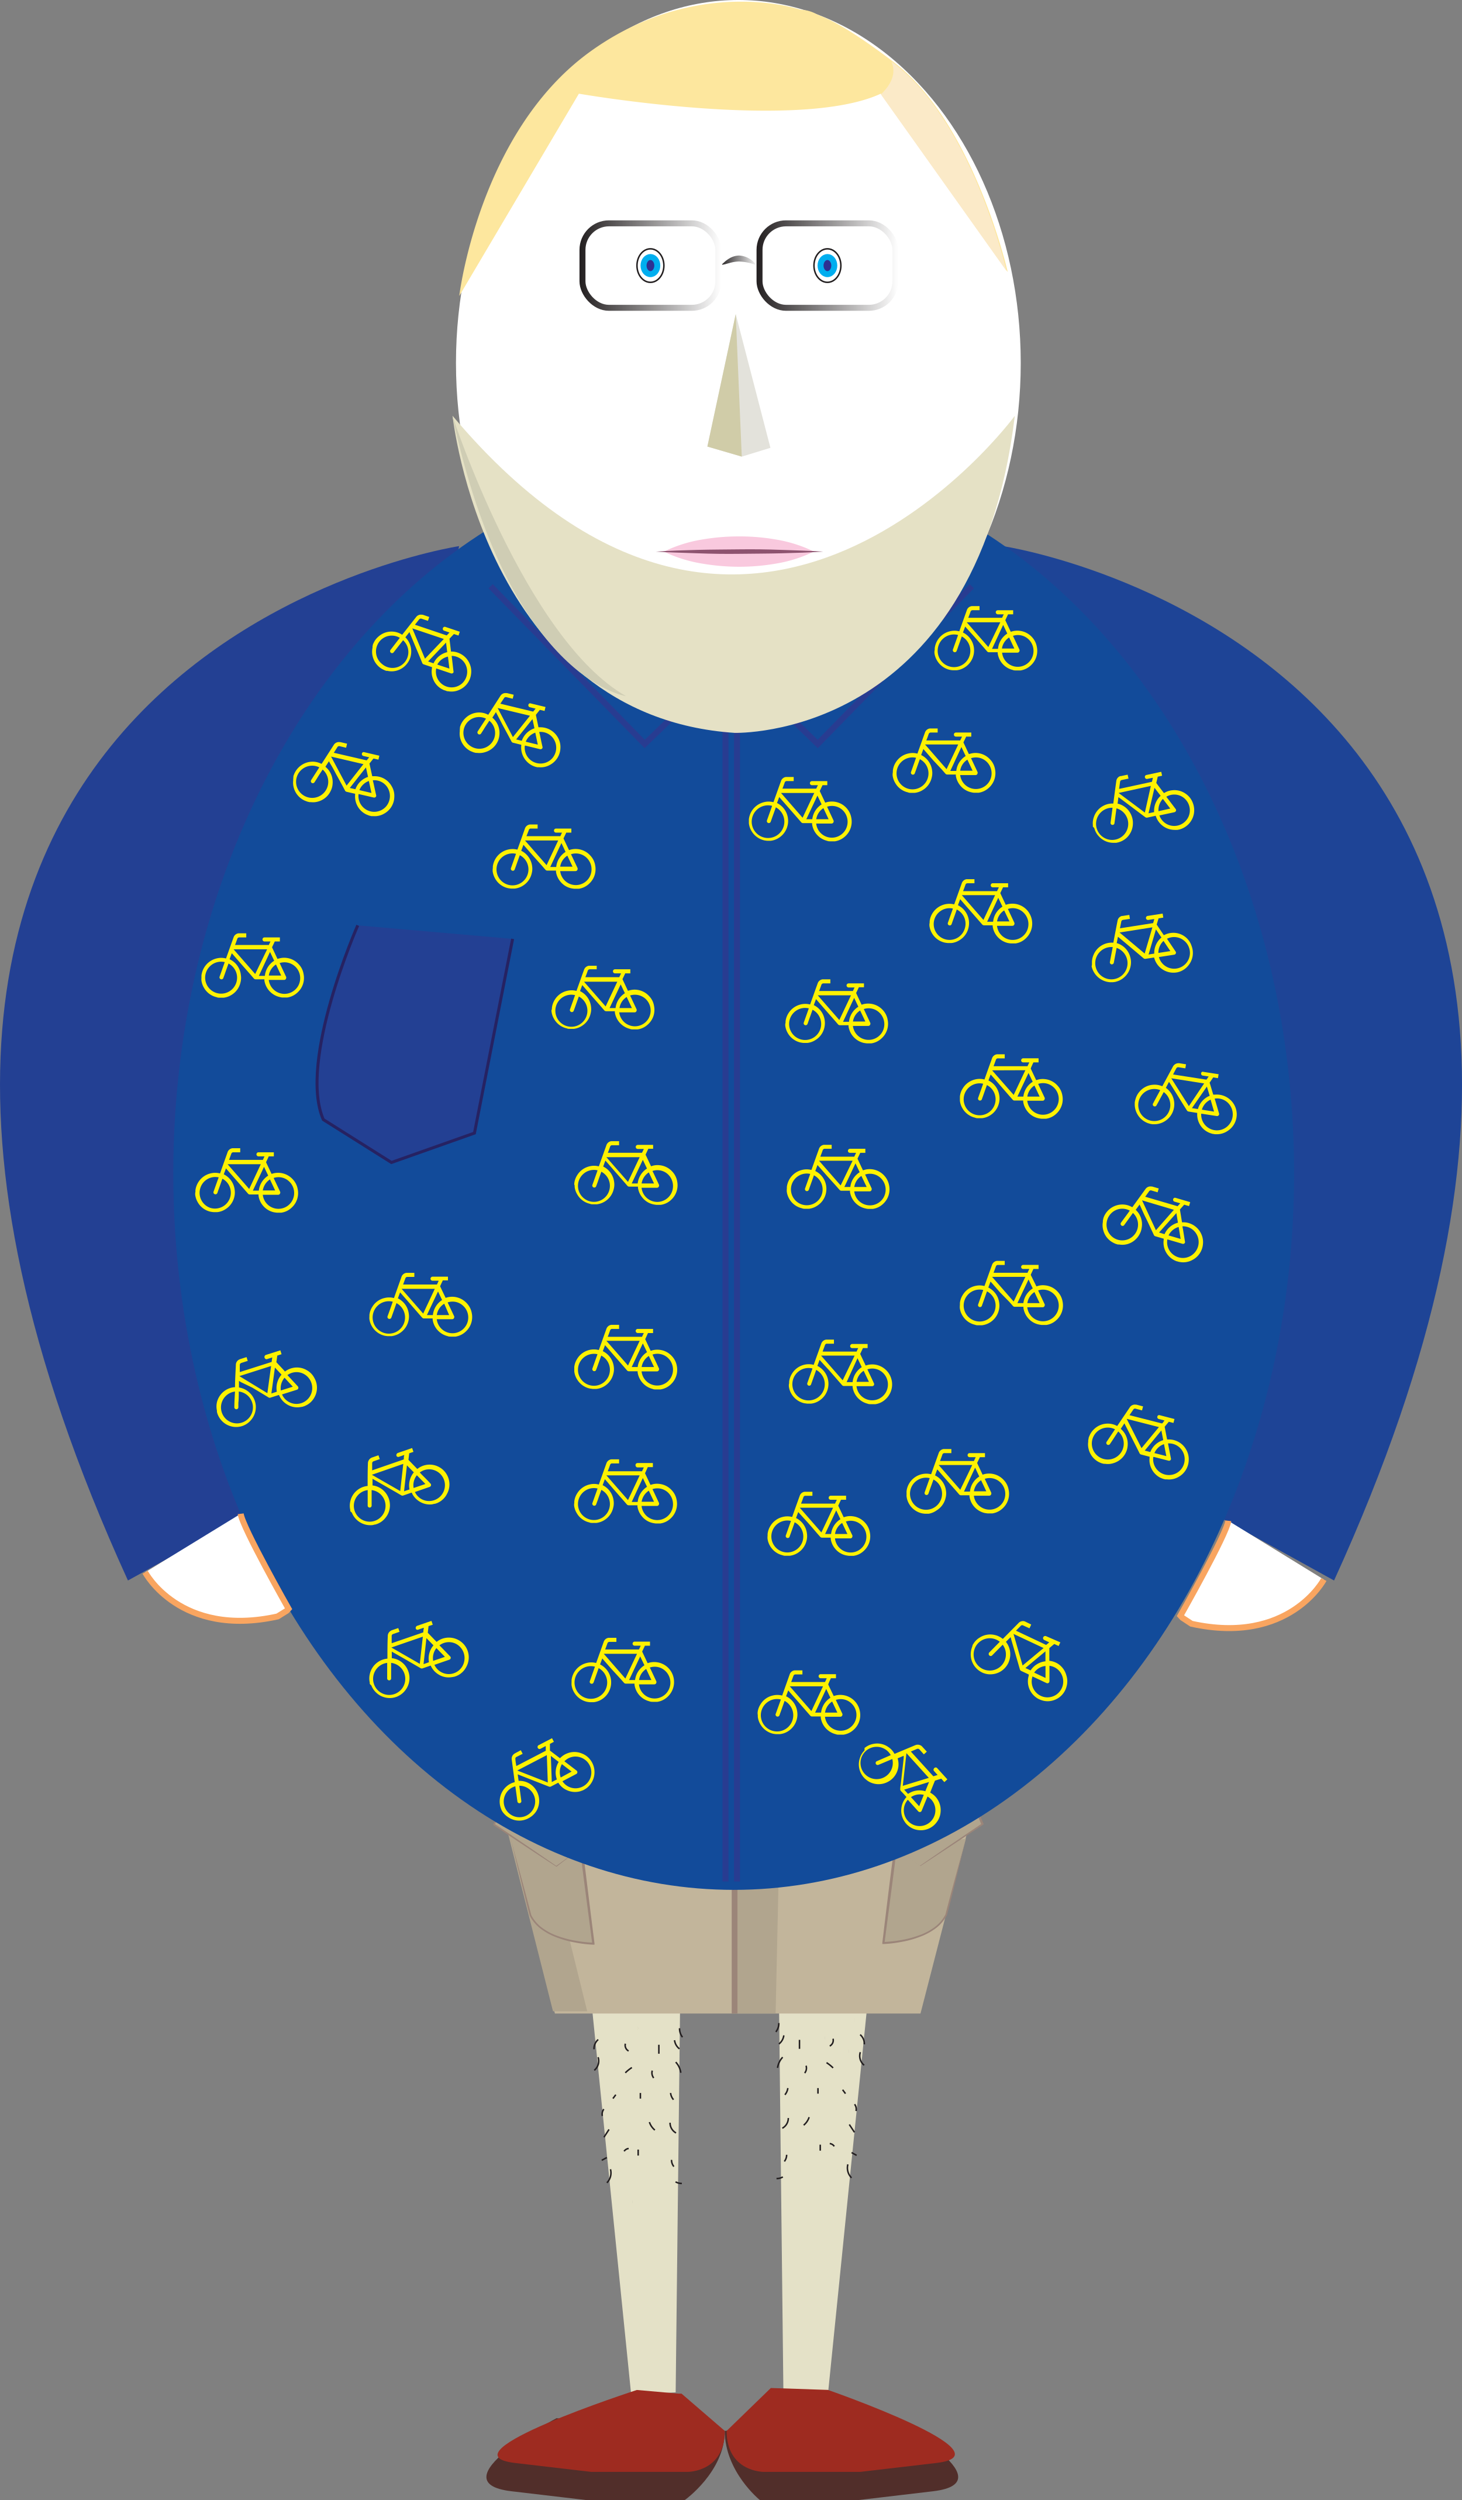 <svg id="Layer_1" data-name="Layer 1" xmlns="http://www.w3.org/2000/svg" xmlns:xlink="http://www.w3.org/1999/xlink" viewBox="0 0 244.42 417.9"><rect x="0" y="0" width="244.42" height="417.9" fill="#808080" stroke="none"/><defs><style>.cls-1{fill:#e4e1c7;}.cls-2{fill:#512e2a;}.cls-3,.cls-4{fill:#9e2b20;}.cls-14,.cls-23,.cls-4,.cls-6{stroke:#231f20;}.cls-14,.cls-15,.cls-16,.cls-17,.cls-21,.cls-22,.cls-23,.cls-32,.cls-4,.cls-6,.cls-8{stroke-miterlimit:10;}.cls-5{fill:#231f20;}.cls-16,.cls-6,.cls-8{fill:none;}.cls-23,.cls-6{stroke-width:0.25px;}.cls-7{fill:#c2b59b;}.cls-8{stroke:#9b8579;}.cls-9{fill:#b1a58e;}.cls-10{fill:#9b8579;}.cls-11{fill:#1e4496;}.cls-12,.cls-17{fill:#234093;}.cls-13{fill:#124b9a;}.cls-14,.cls-15,.cls-20,.cls-21,.cls-22,.cls-23{fill:#fff;}.cls-15{stroke:#f9a560;}.cls-16{stroke:#283c91;}.cls-17{stroke:#262262;stroke-width:0.5px;}.cls-18{fill:#fff200;}.cls-19{fill:#d1d3d4;}.cls-21{stroke:url(#White_Black);}.cls-22{stroke:url(#White_Black-2);}.cls-24{fill:#fde79e;}.cls-25{fill:#fbeac8;}.cls-26{fill:#e5e1c5;}.cls-27{fill:#f9c9de;}.cls-28{fill:#8d536f;}.cls-29{fill:#e3e2db;}.cls-30{fill:#d0cca8;}.cls-31{fill:url(#White_Black-3);}.cls-32{fill:#2e3192;stroke:#00aeef;}.cls-33{fill:#cfcdb4;}</style><linearGradient id="White_Black" x1="265.16" y1="115.37" x2="288.88" y2="115.37" gradientTransform="matrix(1, 0, 0, -1, -30.55, 230.75)" gradientUnits="userSpaceOnUse"><stop offset="0" stop-color="#fff"/><stop offset="1" stop-color="#231f20"/></linearGradient><linearGradient id="White_Black-2" x1="235.57" y1="115.37" x2="259.28" y2="115.37" gradientTransform="matrix(1, 0, 0, -1, 28.63, 230.75)" xlink:href="#White_Black"/><linearGradient id="White_Black-3" x1="264.45" y1="114.47" x2="258.12" y2="114.47" gradientTransform="matrix(1, 0, 0, 1, 0, 0)" xlink:href="#White_Black"/></defs><title>7</title><polyline class="cls-1" points="145.02 334.96 138.41 400.24 130.97 399.87 130.23 334.22"/><polyline class="cls-1" points="98.91 334.96 105.52 400.24 112.96 399.87 113.71 334.22"/><path class="cls-2" d="M230.77,475.18s-20.25,10.71-7.52,12.21l12.73,1.5h16.19s6.73-4.74,6.73-11.59" transform="translate(-137.73 -70.99)"/><path class="cls-2" d="M286.2,475.18s20.24,10.71,7.52,12.21L281,488.89H264.8s-5.9-4.74-5.9-11.59" transform="translate(-137.73 -70.99)"/><path class="cls-3" d="M244.2,470.46s-33.1,10.7-20.38,12.2l12.73,1.49h16.19s6.16,0,6.16-6.85l-7.23-6.23h-.53" transform="translate(-137.73 -70.99)"/><path class="cls-3" d="M266.6,470.13l-7.39,7.17c0,6.85,6.16,6.85,6.16,6.85h16.19l12.73-1.49c12.73-1.5-18.15-12.21-18.15-12.21" transform="translate(-137.73 -70.99)"/><path class="cls-4" d="M259.31,477" transform="translate(-137.73 -70.99)"/><path class="cls-5" d="M270.57,414.52v2.22a3.22,3.22,0,0,1,0,.62,3.21,3.21,0,0,0,0-.62v-2.22a2.57,2.57,0,0,1,0-.62,2.57,2.57,0,0,0,0,.62Z" transform="translate(-137.73 -70.99)"/><path class="cls-5" d="M275.4,418.15v1.21a3.22,3.22,0,0,1,0,.62,3.2,3.2,0,0,0,0-.62v-1.21a3.22,3.22,0,0,1,0-.62,3.2,3.2,0,0,0,0,.62Z" transform="translate(-137.73 -70.99)"/><path class="cls-5" d="M277,422v1.21a2.57,2.57,0,0,1,0,.62,2.57,2.57,0,0,0,0-.62V422a3.33,3.33,0,0,1,0-.63,3.32,3.32,0,0,0,0,.63Z" transform="translate(-137.73 -70.99)"/><path class="cls-5" d="M280,421.78v.2a3.22,3.22,0,0,1,0,.62,3.21,3.21,0,0,0,0-.62v-.2a2.66,2.66,0,0,1,0-.63,2.66,2.66,0,0,0,0,.63Z" transform="translate(-137.73 -70.99)"/><path class="cls-5" d="M274,429.86s0-1.25,0-1.25,0,1.25,0,1.25Z" transform="translate(-137.73 -70.99)"/><path class="cls-5" d="M271.38,422v1.41a3.21,3.21,0,0,1,0,.62,3.21,3.21,0,0,0,0-.62V422a3.33,3.33,0,0,1,0-.63,3.32,3.32,0,0,0,0,.63Z" transform="translate(-137.73 -70.99)"/><path class="cls-5" d="M271.58,431v1.62a2.57,2.57,0,0,1,0,.62,2.57,2.57,0,0,0,0-.62V431a3.21,3.21,0,0,1,0-.62,3.21,3.21,0,0,0,0,.62Z" transform="translate(-137.73 -70.99)"/><path class="cls-5" d="M277.82,434.07v.6a3.33,3.33,0,0,1,0,.63,3.32,3.32,0,0,0,0-.63v-.6a3.33,3.33,0,0,1,0-.63,3.32,3.32,0,0,0,0,.63Z" transform="translate(-137.73 -70.99)"/><path class="cls-5" d="M275.81,436.28v1.62a2.57,2.57,0,0,1,0,.62,2.57,2.57,0,0,0,0-.62v-1.62a3.21,3.21,0,0,1,0-.62,3.21,3.21,0,0,0,0,.62Z" transform="translate(-137.73 -70.99)"/><path class="cls-5" d="M273.19,437.29v1a2.57,2.57,0,0,1,0,.62,2.57,2.57,0,0,0,0-.62v-1a3.22,3.22,0,0,1,0-.62,3.21,3.21,0,0,0,0,.62Z" transform="translate(-137.73 -70.99)"/><path class="cls-5" d="M271.17,437.49v.2a3.33,3.33,0,0,1,0,.63,3.32,3.32,0,0,0,0-.63v-.2a3.22,3.22,0,0,1,0-.62,3.21,3.21,0,0,0,0,.62Z" transform="translate(-137.73 -70.99)"/><path class="cls-5" d="M270.77,441.72v1a3.32,3.32,0,0,1,0,.63,3.31,3.31,0,0,0,0-.63v-1a2.57,2.57,0,0,1,0-.62,2.57,2.57,0,0,0,0,.62Z" transform="translate(-137.73 -70.99)"/><path class="cls-5" d="M276.82,443.34v.6a3.21,3.21,0,0,1,0,.62,3.2,3.2,0,0,0,0-.62v-.6a3.33,3.33,0,0,1,0-.63,3.32,3.32,0,0,0,0,.63Z" transform="translate(-137.73 -70.99)"/><path class="cls-5" d="M274.8,446v.21a3.21,3.21,0,0,1,0,.62,3.21,3.21,0,0,0,0-.62V446a2.57,2.57,0,0,1,0-.62,2.57,2.57,0,0,0,0,.62Z" transform="translate(-137.73 -70.99)"/><path class="cls-5" d="M272,449v1.21a3.21,3.21,0,0,1,0,.62,3.21,3.21,0,0,0,0-.62V449a2.66,2.66,0,0,1,0-.63,2.66,2.66,0,0,0,0,.63Z" transform="translate(-137.73 -70.99)"/><path class="cls-5" d="M276,451.6v.2a3.22,3.22,0,0,1,0,.62,3.21,3.21,0,0,0,0-.62v-.2a2.66,2.66,0,0,1,0-.63,2.66,2.66,0,0,0,0,.63Z" transform="translate(-137.73 -70.99)"/><path class="cls-5" d="M272.59,454.24s0-1.25,0-1.25,0,1.25,0,1.25Z" transform="translate(-137.73 -70.99)"/><path class="cls-5" d="M279.64,412.71v.81a3.21,3.21,0,0,1,0,.62,2.57,2.57,0,0,0,0-.62v-.81a3.22,3.22,0,0,1,0-.62,3.21,3.21,0,0,0,0,.62Z" transform="translate(-137.73 -70.99)"/><path class="cls-5" d="M272,411.1s0-1.25,0-1.25,0,1.25,0,1.25Z" transform="translate(-137.73 -70.99)"/><path class="cls-5" d="M276,409.9v-1.25s0,1.25,0,1.25Z" transform="translate(-137.73 -70.99)"/><path class="cls-5" d="M275.61,410.7v.6a3.21,3.21,0,0,1,0,.62,2.56,2.56,0,0,0,0-.62v-.6a3.33,3.33,0,0,1,0-.63,3.32,3.32,0,0,0,0,.63Z" transform="translate(-137.73 -70.99)"/><path class="cls-5" d="M280.64,408.88v1a3.22,3.22,0,0,1,0,.62,3.2,3.2,0,0,0,0-.62v-1a3.22,3.22,0,0,1,0-.62,3.21,3.21,0,0,0,0,.62Z" transform="translate(-137.73 -70.99)"/><path class="cls-5" d="M244.38,409.27v.4a3.31,3.31,0,0,1,0,.63,2.66,2.66,0,0,0,0-.63v-.4a3.22,3.22,0,0,1,0-.62,3.21,3.21,0,0,0,0,.62Z" transform="translate(-137.73 -70.99)"/><path class="cls-5" d="M248.82,409.31v-1.25s0,1.25,0,1.25Z" transform="translate(-137.73 -70.99)"/><path class="cls-6" d="M281.56,414a2,2,0,0,0,.64,2.18" transform="translate(-137.73 -70.99)"/><path class="cls-6" d="M281.53,411.07a2,2,0,0,1,.7,1.62" transform="translate(-137.73 -70.99)"/><path class="cls-6" d="M277,411.75a1.07,1.07,0,0,1-.55,1.22" transform="translate(-137.73 -70.99)"/><path class="cls-6" d="M271.39,411.94v1.5" transform="translate(-137.73 -70.99)"/><path class="cls-6" d="M268.77,411.19a2.15,2.15,0,0,1-.82,1.44" transform="translate(-137.73 -70.99)"/><path class="cls-6" d="M267.94,409.13a2.32,2.32,0,0,1-.5,1.48" transform="translate(-137.73 -70.99)"/><path class="cls-6" d="M268.58,414.84a3.35,3.35,0,0,0-.86,1.78" transform="translate(-137.73 -70.99)"/><path class="cls-6" d="M269.44,420a2.06,2.06,0,0,1-.49,1.12" transform="translate(-137.73 -70.99)"/><path class="cls-6" d="M272.49,416.26a1.31,1.31,0,0,1-.23,1.23" transform="translate(-137.73 -70.99)"/><path class="cls-6" d="M275.91,415.75a6.64,6.64,0,0,1,1.1.88" transform="translate(-137.73 -70.99)"/><path class="cls-6" d="M278.6,420.28l.48.65" transform="translate(-137.73 -70.99)"/><path class="cls-6" d="M274.48,420v.93" transform="translate(-137.73 -70.99)"/><path class="cls-6" d="M280.6,422.7a1.34,1.34,0,0,1,.24,1.13" transform="translate(-137.73 -70.99)"/><path class="cls-6" d="M279.72,426.09l.86,1.3" transform="translate(-137.73 -70.99)"/><path class="cls-6" d="M273,424.86a2.8,2.8,0,0,1-.91,1.34" transform="translate(-137.73 -70.99)"/><path class="cls-6" d="M269.52,425a1.92,1.92,0,0,1-1,1.71" transform="translate(-137.73 -70.99)"/><path class="cls-6" d="M269.24,431.15a1.72,1.72,0,0,1-.38,1.11" transform="translate(-137.73 -70.99)"/><path class="cls-6" d="M274.86,429.46v1" transform="translate(-137.73 -70.99)"/><path class="cls-6" d="M276.45,429.28a1,1,0,0,1,.75.46" transform="translate(-137.73 -70.99)"/><path class="cls-6" d="M280.1,430.78l.84.47" transform="translate(-137.73 -70.99)"/><path class="cls-6" d="M279.48,432.75a2.32,2.32,0,0,0,.61,2.25" transform="translate(-137.73 -70.99)"/><path class="cls-6" d="M268.61,434.85a2.07,2.07,0,0,1-1.06.27" transform="translate(-137.73 -70.99)"/><path class="cls-5" d="M248.69,415.35v2.21a3.33,3.33,0,0,1,0,.63,3.32,3.32,0,0,0,0-.63v-2.21a3.33,3.33,0,0,1,0-.63,3.32,3.32,0,0,0,0,.63Z" transform="translate(-137.73 -70.99)"/><path class="cls-5" d="M243.86,419v1.21a2.66,2.66,0,0,1,0,.63,2.66,2.66,0,0,0,0-.63V419a3.21,3.21,0,0,1,0-.62,3.21,3.21,0,0,0,0,.62Z" transform="translate(-137.73 -70.99)"/><path class="cls-5" d="M242.25,422.8V424a2.66,2.66,0,0,1,0,.63,2.66,2.66,0,0,0,0-.63V422.8a3.21,3.21,0,0,1,0-.62,3.21,3.21,0,0,0,0,.62Z" transform="translate(-137.73 -70.99)"/><path class="cls-5" d="M239.22,422.6v.2a3.33,3.33,0,0,1,0,.63,3.32,3.32,0,0,0,0-.63v-.2a3.22,3.22,0,0,1,0-.62,3.21,3.21,0,0,0,0,.62Z" transform="translate(-137.73 -70.99)"/><path class="cls-5" d="M245.28,430.68v-1.25s0,1.25,0,1.25Z" transform="translate(-137.73 -70.99)"/><path class="cls-5" d="M247.89,422.8v1.41a2.66,2.66,0,0,1,0,.63,2.66,2.66,0,0,0,0-.63V422.8a3.21,3.21,0,0,1,0-.62,3.21,3.21,0,0,0,0,.62Z" transform="translate(-137.73 -70.99)"/><path class="cls-5" d="M247.69,431.87v1.61a2.66,2.66,0,0,1,0,.63,2.66,2.66,0,0,0,0-.63v-1.61a3.32,3.32,0,0,1,0-.63,3.31,3.31,0,0,0,0,.63Z" transform="translate(-137.73 -70.99)"/><path class="cls-5" d="M241.44,434.89v.61a3.21,3.21,0,0,1,0,.62,3.21,3.21,0,0,0,0-.62v-.61a2.57,2.57,0,0,1,0-.62,2.57,2.57,0,0,0,0,.62Z" transform="translate(-137.73 -70.99)"/><path class="cls-5" d="M243.46,437.11v1.61a3.21,3.21,0,0,1,0,.62,2.56,2.56,0,0,0,0-.62v-1.61a3.33,3.33,0,0,1,0-.63,3.32,3.32,0,0,0,0,.63Z" transform="translate(-137.73 -70.99)"/><path class="cls-5" d="M246.07,438.12v1a3.33,3.33,0,0,1,0,.63,3.32,3.32,0,0,0,0-.63v-1a3.33,3.33,0,0,1,0-.63,3.32,3.32,0,0,0,0,.63Z" transform="translate(-137.73 -70.99)"/><path class="cls-5" d="M248.09,438.32v.2a3.22,3.22,0,0,1,0,.62,3.21,3.21,0,0,0,0-.62v-.2a2.66,2.66,0,0,1,0-.63,2.66,2.66,0,0,0,0,.63Z" transform="translate(-137.73 -70.99)"/><path class="cls-5" d="M248.49,442.55v1a3.21,3.21,0,0,1,0,.62,3.21,3.21,0,0,0,0-.62v-1a3.33,3.33,0,0,1,0-.63,3.32,3.32,0,0,0,0,.63Z" transform="translate(-137.73 -70.99)"/><path class="cls-5" d="M242.45,444.16v.6a2.66,2.66,0,0,1,0,.63,2.66,2.66,0,0,0,0-.63v-.6a3.32,3.32,0,0,1,0-.63,3.32,3.32,0,0,0,0,.63Z" transform="translate(-137.73 -70.99)"/><path class="cls-5" d="M244.46,446.78v.2a3.32,3.32,0,0,1,0,.63,3.32,3.32,0,0,0,0-.63v-.2a3.32,3.32,0,0,1,0-.63,3.32,3.32,0,0,0,0,.63Z" transform="translate(-137.73 -70.99)"/><path class="cls-5" d="M247.28,449.8V451a3.32,3.32,0,0,1,0,.63,3.32,3.32,0,0,0,0-.63V449.8a3.22,3.22,0,0,1,0-.62,3.21,3.21,0,0,0,0,.62Z" transform="translate(-137.73 -70.99)"/><path class="cls-5" d="M243.25,452.42v.2a3.33,3.33,0,0,1,0,.63,3.32,3.32,0,0,0,0-.63v-.2a3.22,3.22,0,0,1,0-.62,3.2,3.2,0,0,0,0,.62Z" transform="translate(-137.73 -70.99)"/><path class="cls-5" d="M246.69,455.06s0-1.25,0-1.25,0,1.25,0,1.25Z" transform="translate(-137.73 -70.99)"/><path class="cls-5" d="M239.63,413.53v.81a2.66,2.66,0,0,1,0,.63,2.66,2.66,0,0,0,0-.63v-.81a3.21,3.21,0,0,1,0-.62,3.21,3.21,0,0,0,0,.62Z" transform="translate(-137.73 -70.99)"/><path class="cls-5" d="M247.29,409.93s0-1.25,0-1.25,0,1.25,0,1.25Z" transform="translate(-137.73 -70.99)"/><path class="cls-5" d="M243.26,410.72s0-1.25,0-1.25,0,1.25,0,1.25Z" transform="translate(-137.73 -70.99)"/><path class="cls-5" d="M243.66,411.52v.6a2.66,2.66,0,0,1,0,.63,2.66,2.66,0,0,0,0-.63v-.6a3.32,3.32,0,0,1,0-.63,3.32,3.32,0,0,0,0,.63Z" transform="translate(-137.73 -70.99)"/><path class="cls-5" d="M238.62,409.71v1a3.33,3.33,0,0,1,0,.63,3.31,3.31,0,0,0,0-.63v-1a2.66,2.66,0,0,1,0-.63,2.66,2.66,0,0,0,0,.63Z" transform="translate(-137.73 -70.99)"/><path class="cls-6" d="M237.72,414.84a2,2,0,0,1-.64,2.19" transform="translate(-137.73 -70.99)"/><path class="cls-6" d="M237.74,411.89a2,2,0,0,0-.7,1.62" transform="translate(-137.73 -70.99)"/><path class="cls-6" d="M242.28,412.58a1.07,1.07,0,0,0,.54,1.22" transform="translate(-137.73 -70.99)"/><path class="cls-6" d="M247.88,412.76v1.5" transform="translate(-137.73 -70.99)"/><path class="cls-6" d="M250.5,412a2.14,2.14,0,0,0,.82,1.44" transform="translate(-137.73 -70.99)"/><path class="cls-6" d="M251.34,410a2.3,2.3,0,0,0,.49,1.49" transform="translate(-137.73 -70.99)"/><path class="cls-6" d="M250.7,415.66a3.26,3.26,0,0,1,.85,1.78" transform="translate(-137.73 -70.99)"/><path class="cls-6" d="M249.84,420.82a2,2,0,0,0,.49,1.12" transform="translate(-137.73 -70.99)"/><path class="cls-6" d="M246.78,417.08a1.33,1.33,0,0,0,.24,1.23" transform="translate(-137.73 -70.99)"/><path class="cls-6" d="M243.37,416.57a6.74,6.74,0,0,0-1.1.88" transform="translate(-137.73 -70.99)"/><path class="cls-6" d="M240.68,421.11l-.48.64" transform="translate(-137.73 -70.99)"/><path class="cls-6" d="M244.79,420.82v.94" transform="translate(-137.73 -70.99)"/><path class="cls-6" d="M238.68,423.52a1.37,1.37,0,0,0-.25,1.14" transform="translate(-137.73 -70.99)"/><path class="cls-6" d="M239.55,426.91l-.85,1.31" transform="translate(-137.73 -70.99)"/><path class="cls-6" d="M246.3,425.69a2.87,2.87,0,0,0,.91,1.33" transform="translate(-137.73 -70.99)"/><path class="cls-6" d="M249.75,425.79a1.92,1.92,0,0,0,1,1.71" transform="translate(-137.73 -70.99)"/><path class="cls-6" d="M250,432a1.7,1.7,0,0,0,.39,1.12" transform="translate(-137.73 -70.99)"/><path class="cls-6" d="M244.42,430.28v1" transform="translate(-137.73 -70.99)"/><path class="cls-6" d="M242.83,430.1a1.06,1.06,0,0,0-.76.46" transform="translate(-137.73 -70.99)"/><path class="cls-6" d="M239.18,431.61l-.85.46" transform="translate(-137.73 -70.99)"/><path class="cls-6" d="M239.79,433.57a2.33,2.33,0,0,1-.6,2.26" transform="translate(-137.73 -70.99)"/><path class="cls-6" d="M250.67,435.67a2,2,0,0,0,1.05.27" transform="translate(-137.73 -70.99)"/><polygon class="cls-7" points="92.77 336.55 153.89 336.55 170.75 271.16 75.92 271.16 92.77 336.55"/><line class="cls-8" x1="122.83" y1="283.69" x2="122.83" y2="336.55"/><path class="cls-9" d="M222.77,354l13.13,53.16h-5.72l-15.43-61S221.14,352.69,222.77,354Z" transform="translate(-137.73 -70.99)"/><path class="cls-9" d="M287.42,379.87l4.12,3.08,7.76-5.21L302,376l-1.37-3.24s-8.69,7.63-13.18,7.16l-2,15.94s8.32-.17,10.46-4.74l3.3-12.8" transform="translate(-137.73 -70.99)"/><path class="cls-10" d="M287.42,379.87l4.16,3h-.08c3.44-2.39,6.91-4.73,10.38-7.08l-.06.19-1.38-3.23.27.06a51.79,51.79,0,0,1-6.13,4.59,25,25,0,0,1-3.38,1.83,8.1,8.1,0,0,1-3.81.85l.27-.21c-.65,5.31-1.38,10.62-2.06,15.93l-.2-.21a22.56,22.56,0,0,0,3-.33,16.59,16.59,0,0,0,2.87-.75,9.83,9.83,0,0,0,2.62-1.34,6.17,6.17,0,0,0,1.9-2.19v0c1.1-4.27,2.3-8.52,3.44-12.77-1.06,4.28-2.07,8.57-3.17,12.84h0a6.5,6.5,0,0,1-2,2.32,10.6,10.6,0,0,1-2.69,1.4,16.26,16.26,0,0,1-2.91.79,20.27,20.27,0,0,1-3,.36h-.22l0-.23c.65-5.31,1.27-10.63,2-15.94l0-.23.23,0a7.7,7.7,0,0,0,3.58-.78,25.53,25.53,0,0,0,3.35-1.77,52.61,52.61,0,0,0,6.12-4.5l.18-.16.09.22,1.35,3.25.06.12-.11.07c-3.49,2.32-7,4.65-10.49,6.92l0,0,0,0Z" transform="translate(-137.73 -70.99)"/><path class="cls-9" d="M234.84,379.87,230.73,383,223,377.74,220.29,376l1.37-3.24s8.69,7.63,13.18,7.16l2,15.94s-8.32-.17-10.46-4.74l-3.3-12.8" transform="translate(-137.73 -70.99)"/><path class="cls-10" d="M234.84,379.87,230.76,383l0,0,0,0c-3.51-2.27-7-4.6-10.48-6.92l-.11-.07.05-.12,1.35-3.25.09-.22.19.16a51.77,51.77,0,0,0,6.12,4.5,25.41,25.41,0,0,0,3.34,1.77,7.7,7.7,0,0,0,3.58.78l.23,0,0,.23c.69,5.31,1.31,10.63,2,15.94l0,.23h-.23a20.14,20.14,0,0,1-3-.36,16.59,16.59,0,0,1-2.92-.79,10.6,10.6,0,0,1-2.69-1.4,6.6,6.6,0,0,1-2-2.32h0c-1.1-4.27-2.11-8.56-3.16-12.84,1.14,4.25,2.33,8.5,3.43,12.77v0a6.26,6.26,0,0,0,1.9,2.19,10,10,0,0,0,2.62,1.34,16.83,16.83,0,0,0,2.87.75,22.76,22.76,0,0,0,3,.33l-.19.21c-.69-5.31-1.41-10.62-2.06-15.93l.26.21a8.12,8.12,0,0,1-3.81-.85,25.64,25.64,0,0,1-3.38-1.83,51.79,51.79,0,0,1-6.13-4.59l.27-.06L220.44,376l-.06-.19c3.47,2.35,6.94,4.69,10.38,7.08h-.07Z" transform="translate(-137.73 -70.99)"/><path class="cls-9" d="M261.06,369.14a52.19,52.19,0,0,0,7.2-.5l-.86,38.89h-6.34Z" transform="translate(-137.73 -70.99)"/><path class="cls-11" d="M305.4,162.27s125.72,18.87,55.36,172.89l-18.69-10.32" transform="translate(-137.73 -70.99)"/><path class="cls-12" d="M214.49,162.27S88.77,181.14,159.12,335.16l18.69-10.32" transform="translate(-137.73 -70.99)"/><ellipse class="cls-13" cx="122.66" cy="196.11" rx="93.69" ry="119.77"/><path class="cls-14" d="M208.27,348.17" transform="translate(-137.73 -70.99)"/><path class="cls-15" d="M162,333.79s5.8,11,22.14,7.38l1.51-.94.32-.35s-7.72-13.62-8-15.87" transform="translate(-137.73 -70.99)"/><path class="cls-15" d="M359.05,335s-5.8,11-22.13,7.39l-1.52-1-.32-.35s7.73-13.61,8-15.86" transform="translate(-137.73 -70.99)"/><polyline class="cls-16" points="123.21 314.48 123.21 111.31 136.71 124.35 162.47 97.98"/><path class="cls-17" d="M197.54,225.66s-10,22.64-5.76,32.46l11.39,7.17,13.88-4.91,6.38-32.46" transform="translate(-137.73 -70.99)"/><polyline class="cls-16" points="121.29 314.48 121.29 111.31 107.78 124.35 82.02 97.98"/><path class="cls-18" d="M214.64,192.48a1.18,1.18,0,0,1,.07-.2,3.17,3.17,0,0,1,.77-1.2,3.27,3.27,0,0,1,2.38-1,3.21,3.21,0,0,1,1.45.36s0,0,.06,0l2-3.11a1,1,0,0,1,1-.49l.12,0,1.12.27h0l-.16.66-.05,0-1-.25a.35.35,0,0,0-.42.18l-.61.92,0,0h.05l5.39,1.3s.05,0,.07,0l.4-.5s0,0,0,0l-.05,0-.92-.22a.33.33,0,0,1-.25-.28.35.35,0,0,1,.17-.35.36.36,0,0,1,.25,0l2.45.59h0l-.16.66h0l-.73-.17a.06.06,0,0,0-.07,0l-.65.82s0,0,0,0c.14.7.29,1.39.43,2.08v0l.32,0a3.35,3.35,0,0,1,2.93,1.71,3.17,3.17,0,0,1,.42,1.78,3.3,3.3,0,0,1-1.7,2.77,3.12,3.12,0,0,1-1.87.42l-.3,0h0l-.36-.09,0,0a4.55,4.55,0,0,1-.51-.21,3.38,3.38,0,0,1-1.81-3.27,1.23,1.23,0,0,0,0-.19h0l-1.35-.33a.4.4,0,0,1-.28-.21c-.13-.26-.27-.52-.41-.78l-1.08-2c-.31-.6-.62-1.2-.94-1.8l-.17-.33-.6.92h0l0,0a3.32,3.32,0,0,1,1.18,2.92,3.25,3.25,0,0,1-.33,1.14,3.29,3.29,0,0,1-2,1.69,3.12,3.12,0,0,1-1.39.14l-.22,0-.37-.09,0,0-.47-.19a3.32,3.32,0,0,1-1.72-2,3.16,3.16,0,0,1-.12-1.33l0-.23Zm4.88-1,0,0c-.33.52-.67,1-1,1.55l-.36.56a.33.33,0,0,1-.44.12.35.35,0,0,1-.11-.5l1.37-2.1,0,0a2.62,2.62,0,0,0-3.4,1,2.66,2.66,0,0,0,.84,3.6,2.64,2.64,0,0,0,3.12-4.25Zm5.95,4.16a2.64,2.64,0,0,0,4.58,2.1,2.69,2.69,0,0,0,.23-3.25,2.61,2.61,0,0,0-2.39-1.16c0,.16.07.32.1.47.14.68.28,1.36.43,2a.38.38,0,0,1,0,.21.35.35,0,0,1-.41.2l-2.46-.6Zm-4.54-6.31,2.55,4.86,2.85-3.57Zm6.16,3.44-.34-1.59-2.73,3.4.94.23A3.37,3.37,0,0,1,227.09,192.72Zm-1.45,2.2,2,.48-.42-2A2.65,2.65,0,0,0,225.64,194.92Z" transform="translate(-137.73 -70.99)"/><path class="cls-18" d="M220.12,216.05a1.49,1.49,0,0,0,0-.21,3.35,3.35,0,0,1,.47-1.35,3.3,3.3,0,0,1,2.09-1.5,3.26,3.26,0,0,1,1.49,0s.05,0,.07,0l1.24-3.49a1,1,0,0,1,.83-.7l.12,0h1.18v.68H226.5a.34.34,0,0,0-.37.27l-.38,1a.11.11,0,0,1,0,0h5.59a.08.08,0,0,0,.07,0l.27-.59,0,0h-1a.34.34,0,0,1-.31-.21.35.35,0,0,1,.08-.38.36.36,0,0,1,.24-.09h2.56v.68h-.79a.05.05,0,0,0-.06,0l-.45.94v.06c.3.64.6,1.28.91,1.92v0l.31-.09a3.31,3.31,0,0,1,1.13-.08,3.25,3.25,0,0,1,2.11,1.07,3.13,3.13,0,0,1,.82,1.63,3.29,3.29,0,0,1-1,3.08,3.15,3.15,0,0,1-1.73.85l-.3,0h-.46a5,5,0,0,1-.54-.08,3.25,3.25,0,0,1-1.81-1.15,3.31,3.31,0,0,1-.71-1.61,1.11,1.11,0,0,0,0-.19h-.06c-.46,0-.92,0-1.38,0a.43.43,0,0,1-.33-.15l-.57-.66L226.82,214l-1.34-1.53-.24-.28-.37,1h0l0,0a3.32,3.32,0,0,1,1.82,2.57,2.93,2.93,0,0,1-.06,1.18,3.27,3.27,0,0,1-1.5,2.1,3.17,3.17,0,0,1-1.33.47l-.21,0h-.42a4.18,4.18,0,0,1-.51-.07,3.25,3.25,0,0,1-2.14-1.58,3.36,3.36,0,0,1-.43-1.27,1.64,1.64,0,0,0,0-.22Zm4.51-2.16s0,0,0,.05c-.21.58-.42,1.16-.62,1.74l-.23.63a.32.32,0,0,1-.4.21.33.33,0,0,1-.22-.45l.84-2.37,0,0a2.67,2.67,0,1,0,.63.23Zm6.75,2.66a2.63,2.63,0,0,0,4.93,1,2.67,2.67,0,0,0-.52-3.2,2.6,2.6,0,0,0-2.6-.58l.21.44.89,1.88a.37.37,0,0,1,0,.21.35.35,0,0,1-.35.29h-2.59Zm-5.88-5.08,3.61,4.13,1.94-4.13Zm6.78,1.91-.69-1.48-1.87,4h1A3.38,3.38,0,0,1,232.28,213.38Zm-.9,2.47h2.07l-.87-1.84A2.68,2.68,0,0,0,231.38,215.85Z" transform="translate(-137.73 -70.99)"/><path class="cls-18" d="M230,239.67a1.5,1.5,0,0,1,0-.22,3.21,3.21,0,0,1,.47-1.35,3.27,3.27,0,0,1,2.09-1.5,3.13,3.13,0,0,1,1.49,0s0,0,.06,0c.42-1.16.83-2.33,1.25-3.49a1,1,0,0,1,.82-.7h1.31V233h-1.13a.36.36,0,0,0-.38.27c-.12.35-.24.69-.37,1a.43.43,0,0,0,0,.05h5.59a.05.05,0,0,0,.06,0c.09-.2.19-.39.28-.59,0,0,0,0,0-.05h-1a.33.33,0,0,1-.31-.21.35.35,0,0,1,.08-.38.36.36,0,0,1,.24-.09h2.56v.68h-.79a.05.05,0,0,0-.06,0l-.45.94a.06.06,0,0,0,0,.06l.9,1.92,0,0a2.8,2.8,0,0,1,.31-.09,3.08,3.08,0,0,1,1.13-.09,3.27,3.27,0,0,1,2.11,1.07,3,3,0,0,1,.81,1.63,3.26,3.26,0,0,1-1,3.08,3.19,3.19,0,0,1-1.73.85l-.3,0h-.46c-.18,0-.37,0-.55-.09a3.37,3.37,0,0,1-2.51-2.76c0-.07,0-.13,0-.19h-1.45a.41.41,0,0,1-.32-.15l-.57-.66-1.53-1.74-1.33-1.53c-.08-.09-.16-.19-.25-.28l-.37,1h0l0,0a3.27,3.27,0,0,1,1.83,2.56,2.93,2.93,0,0,1-.06,1.18,3.27,3.27,0,0,1-1.5,2.1,3.17,3.17,0,0,1-1.33.47l-.22,0h-.42c-.17,0-.34,0-.5-.08a3.25,3.25,0,0,1-2.14-1.58,3.19,3.19,0,0,1-.43-1.27,1.64,1.64,0,0,1,0-.22Zm4.5-2.17s0,0,0,.05c-.21.58-.42,1.16-.62,1.74l-.23.63a.33.33,0,0,1-.41.22.34.34,0,0,1-.21-.46l.84-2.36,0,0a2.68,2.68,0,1,0,.62.23Zm6.75,2.66a2.64,2.64,0,0,0,4.94,1,2.67,2.67,0,0,0-.52-3.2,2.63,2.63,0,0,0-2.6-.58l.21.44c.29.63.59,1.25.88,1.88a.32.32,0,0,1,0,.21.34.34,0,0,1-.35.29h-2.6Zm-5.88-5.08,3.61,4.13,1.95-4.13ZM242.2,237l-.7-1.47-1.86,3.95h1A3.39,3.39,0,0,1,242.2,237Zm-.9,2.48h2.07l-.87-1.85A2.64,2.64,0,0,0,241.3,239.47Z" transform="translate(-137.73 -70.99)"/><path class="cls-18" d="M233.74,269c0-.07,0-.15,0-.22a3.21,3.21,0,0,1,.47-1.34,3.29,3.29,0,0,1,2.09-1.51,3.13,3.13,0,0,1,1.49,0s.05,0,.06,0l1.25-3.5a1,1,0,0,1,.82-.7h1.31v.68h-1.13a.35.35,0,0,0-.38.26c-.12.35-.24.7-.37,1,0,0,0,0,0,0H245a.05.05,0,0,0,.06,0c.1-.19.19-.39.28-.58a.11.11,0,0,0,0-.06h-.05c-.31,0-.63,0-.94,0a.33.33,0,0,1-.31-.21.34.34,0,0,1,.32-.47h2.56V263h0c-.25,0-.49,0-.74,0a.05.05,0,0,0-.06,0l-.45.95a.06.06,0,0,0,0,.06l.9,1.91,0,0,.31-.09a3.07,3.07,0,0,1,1.13-.08,3.26,3.26,0,0,1,2.11,1.06,3.17,3.17,0,0,1,.82,1.63,3.31,3.31,0,0,1-1,3.09,3.17,3.17,0,0,1-1.73.84l-.3,0h-.46a4.68,4.68,0,0,1-.54-.09,3.16,3.16,0,0,1-1.81-1.15,3.22,3.22,0,0,1-.71-1.61c0-.06,0-.12,0-.19h-1.45a.4.4,0,0,1-.32-.14l-.57-.66-1.53-1.75-1.33-1.53-.25-.28-.37,1h0l0,0a3.31,3.31,0,0,1,1.83,2.57,2.94,2.94,0,0,1-.06,1.18,3.3,3.3,0,0,1-2.83,2.56l-.22,0h-.42c-.17,0-.34,0-.5-.08a3.25,3.25,0,0,1-2.14-1.58,3.15,3.15,0,0,1-.43-1.26c0-.08,0-.15,0-.23Zm4.51-2.17,0,.05c-.21.58-.42,1.16-.62,1.75l-.23.62a.33.33,0,0,1-.41.22.34.34,0,0,1-.21-.46l.84-2.36,0-.05a2.67,2.67,0,1,0,.63.23Zm6.74,2.66a2.63,2.63,0,0,0,4.94,1,2.69,2.69,0,0,0-.52-3.21,2.59,2.59,0,0,0-2.6-.57l.21.43c.29.63.59,1.26.88,1.88a.32.32,0,0,1,0,.21.34.34,0,0,1-.35.29H245Zm-5.88-5.08,3.61,4.13,1.95-4.13Zm6.79,1.91-.7-1.47-1.86,3.95h1A3.41,3.41,0,0,1,245.9,266.3Zm-.9,2.48h2.07l-.87-1.85A2.69,2.69,0,0,0,245,268.78Z" transform="translate(-137.73 -70.99)"/><path class="cls-18" d="M233.74,299.69c0-.07,0-.14,0-.22a3.21,3.21,0,0,1,.47-1.34,3.28,3.28,0,0,1,3.58-1.5s.05,0,.06,0l1.25-3.5a1,1,0,0,1,.82-.7h1.31v.68h-1.13a.35.35,0,0,0-.38.27c-.12.34-.24.69-.37,1,0,0,0,0,0,.05H245a.05.05,0,0,0,.06,0c.1-.19.19-.39.28-.58,0,0,0,0,0-.05h-1a.35.35,0,0,1-.31-.22.34.34,0,0,1,.32-.47h2.56v.69h-.79a.05.05,0,0,0-.06,0l-.45,1a.06.06,0,0,0,0,.06l.9,1.91,0,0,.31-.09a3.31,3.31,0,0,1,1.13-.08,3.26,3.26,0,0,1,2.11,1.06,3.17,3.17,0,0,1,.82,1.63,3.31,3.31,0,0,1-1,3.09,3.26,3.26,0,0,1-1.73.85l-.3,0h-.46c-.18,0-.37,0-.54-.08a3.39,3.39,0,0,1-2.52-2.77c0-.06,0-.12,0-.19h-1.45a.4.4,0,0,1-.32-.14l-.57-.66-1.53-1.75-1.33-1.53-.25-.28-.37,1h0l0,0a3.31,3.31,0,0,1,1.83,2.57,2.94,2.94,0,0,1-.06,1.18,3.32,3.32,0,0,1-1.5,2.1,3.16,3.16,0,0,1-1.33.46l-.22,0h-.42l-.5-.07a3.3,3.3,0,0,1-2.14-1.59,3.15,3.15,0,0,1-.43-1.26c0-.08,0-.15,0-.23Zm4.51-2.17,0,.05c-.21.58-.42,1.17-.62,1.75l-.23.62a.33.33,0,0,1-.41.22.34.34,0,0,1-.21-.46l.84-2.36,0,0a2.67,2.67,0,1,0,.63.23Zm6.74,2.66a2.63,2.63,0,0,0,4.94,1,2.69,2.69,0,0,0-.52-3.21,2.59,2.59,0,0,0-2.6-.57l.21.44c.29.62.59,1.25.88,1.88a.28.28,0,0,1,0,.2.34.34,0,0,1-.35.29H245Zm-5.88-5.08,3.61,4.13,1.95-4.13ZM245.9,297l-.7-1.47-1.86,3.95h1A3.43,3.43,0,0,1,245.9,297Zm-.9,2.48h2.07l-.87-1.85A2.69,2.69,0,0,0,245,299.49Z" transform="translate(-137.73 -70.99)"/><path class="cls-18" d="M233.74,322.18c0-.07,0-.15,0-.22a3.21,3.21,0,0,1,.47-1.34,3.29,3.29,0,0,1,2.09-1.51,3.13,3.13,0,0,1,1.49,0s.05,0,.06,0c.42-1.17.83-2.34,1.25-3.5a1,1,0,0,1,.82-.7h1.31v.68h-1.13a.35.35,0,0,0-.38.26c-.12.35-.24.7-.37,1,0,0,0,0,0,.05H245a.05.05,0,0,0,.06,0c.1-.19.19-.39.28-.58a.11.11,0,0,0,0-.06h-1A.33.33,0,0,1,244,316a.34.34,0,0,1,.32-.47h2.56v.68h-.79a.05.05,0,0,0-.06,0l-.45,1a.06.06,0,0,0,0,.06l.9,1.91,0,0,.31-.09a3.07,3.07,0,0,1,1.13-.08,3.26,3.26,0,0,1,2.11,1.06,3.17,3.17,0,0,1,.82,1.63,3.31,3.31,0,0,1-1,3.09,3.17,3.17,0,0,1-1.73.84l-.3,0h-.46a4.68,4.68,0,0,1-.54-.09,3.16,3.16,0,0,1-1.81-1.15,3.22,3.22,0,0,1-.71-1.61c0-.06,0-.12,0-.19h-1.45a.4.4,0,0,1-.32-.14l-.57-.66-1.53-1.75-1.33-1.53-.25-.28-.37,1h0l0,0a3.31,3.31,0,0,1,1.83,2.56,3,3,0,0,1-.06,1.19,3.3,3.3,0,0,1-2.83,2.56l-.22,0h-.42c-.17,0-.34,0-.5-.08a3.25,3.25,0,0,1-2.14-1.58,3.15,3.15,0,0,1-.43-1.26c0-.08,0-.15,0-.23Zm4.51-2.17,0,.05c-.21.58-.42,1.16-.62,1.75-.08.2-.15.41-.23.62a.33.33,0,0,1-.41.22.34.34,0,0,1-.21-.46l.84-2.36,0-.05a2.67,2.67,0,1,0,.63.23Zm6.74,2.66a2.63,2.63,0,0,0,4.94,1,2.69,2.69,0,0,0-.52-3.21,2.59,2.59,0,0,0-2.6-.57l.21.43c.29.63.59,1.26.88,1.88a.32.32,0,0,1,0,.21.34.34,0,0,1-.35.29H245Zm-5.88-5.08,3.61,4.13,1.95-4.13Zm6.79,1.91-.7-1.47-1.86,4h1A3.41,3.41,0,0,1,245.9,319.5ZM245,322h2.07l-.87-1.85A2.69,2.69,0,0,0,245,322Z" transform="translate(-137.73 -70.99)"/><path class="cls-18" d="M233.29,352l0-.22a3.33,3.33,0,0,1,2.56-2.84,3.13,3.13,0,0,1,1.49,0s0,0,.06,0l1.25-3.5a1,1,0,0,1,.82-.7h1.31v.68h-1.13a.36.36,0,0,0-.38.27c-.12.34-.25.69-.37,1,0,0,0,0,0,0h5.59s.05,0,.06,0l.28-.58,0-.05h-1a.36.36,0,0,1-.32-.22.34.34,0,0,1,.09-.37.32.32,0,0,1,.24-.09h2.56v.68h-.8a0,0,0,0,0-.05,0l-.45.95a.06.06,0,0,0,0,.06l.9,1.91,0,0,.3-.09a3.36,3.36,0,0,1,1.14-.08,3.31,3.31,0,0,1,2.11,1.06,3.37,3.37,0,0,1-.2,4.72,3.19,3.19,0,0,1-1.72.85l-.3,0h-.46c-.18,0-.37,0-.55-.08a3.33,3.33,0,0,1-2.51-2.77l0-.19h-1.44a.4.4,0,0,1-.32-.14l-.58-.66L240,350l-1.33-1.52-.25-.29-.37,1h0l0,0a3.35,3.35,0,0,1,.26,5.85,3.11,3.11,0,0,1-1.32.46l-.22,0h-.42a4.46,4.46,0,0,1-.51-.07,3.32,3.32,0,0,1-2.14-1.59,3.13,3.13,0,0,1-.42-1.26l0-.23Zm4.51-2.16,0,0c-.2.59-.41,1.17-.62,1.75-.07.21-.14.42-.22.62a.33.33,0,1,1-.62-.23l.84-2.37,0-.05a2.73,2.73,0,1,0,.62.24Zm6.75,2.65a2.63,2.63,0,0,0,4.94,1,2.67,2.67,0,0,0-.53-3.21,2.57,2.57,0,0,0-2.59-.57l.21.44c.29.62.59,1.25.88,1.88a.36.36,0,0,1,0,.21.35.35,0,0,1-.35.28h-2.6Zm-5.88-5.08,3.61,4.14,1.95-4.14Zm6.79,1.91-.7-1.47-1.86,3.95h1A3.4,3.4,0,0,1,245.46,349.34Zm-.9,2.48h2.07l-.87-1.85A2.66,2.66,0,0,0,244.56,351.82Z" transform="translate(-137.73 -70.99)"/><path class="cls-18" d="M221.55,373.47c0-.07-.05-.14-.07-.2a3.27,3.27,0,0,1-.2-1.42,3.33,3.33,0,0,1,1.17-2.3,3.12,3.12,0,0,1,1.33-.68s0,0,0-.06c-.17-1.23-.33-2.45-.49-3.68a1,1,0,0,1,.41-1l.1-.07,1-.53,0,0,.31.6,0,0-1,.5a.34.34,0,0,0-.21.41c0,.36.09.73.14,1.09,0,0,0,0,0,.05l0,0,4.93-2.56a.07.07,0,0,0,0-.07c0-.21,0-.43,0-.64a.13.13,0,0,1,0-.06l-.05,0-.83.44a.33.33,0,0,1-.38-.05.34.34,0,0,1-.09-.37.32.32,0,0,1,.17-.19l2.23-1.16,0,0,.31.6,0,0-.66.35a.05.05,0,0,0,0,.06c0,.35,0,.7,0,1a.11.11,0,0,0,0,.06l1.68,1.28,0,0a2.39,2.39,0,0,1,.23-.22,3.15,3.15,0,0,1,1-.6,3.21,3.21,0,0,1,2.36,0,3.14,3.14,0,0,1,1.47,1.07,3.37,3.37,0,0,1-.63,4.76l-.26.17,0,0-.33.18h0c-.18.06-.35.13-.53.18a3.26,3.26,0,0,1-2.13-.19,3.14,3.14,0,0,1-1.36-1.11l-.11-.15,0,0-1.23.64a.39.39,0,0,1-.35,0l-.82-.32-2.15-.84-1.88-.74-.35-.14.15,1.09h.06a3.25,3.25,0,0,1,2.79,1.43,3.36,3.36,0,0,1,.11,3.64,3.37,3.37,0,0,1-1,1l-.19.12-.33.17h0a4,4,0,0,1-.49.17,3.23,3.23,0,0,1-2.62-.41,3.4,3.4,0,0,1-1-.93l-.12-.19Zm3-4v.05c.09.62.17,1.23.25,1.84l.09.66a.33.33,0,1,1-.66.07c-.11-.82-.22-1.65-.34-2.48v-.05a2.63,2.63,0,1,0,.66-.09Zm7.21-.76a2.61,2.61,0,0,0,2.76,1.12,2.65,2.65,0,0,0,.13-5.14,2.55,2.55,0,0,0-2.56.69l.38.29,1.65,1.26a.35.35,0,0,1,.12.17.34.34,0,0,1-.18.41l-2.25,1.18Zm-7.55-1.79,5.1,2-.16-4.57Zm6.91-1.44-1.3-1,.16,4.37.85-.44A3.39,3.39,0,0,1,231.14,365.47Zm.33,2.62,1.84-1-1.62-1.24A2.69,2.69,0,0,0,231.47,368.09Z" transform="translate(-137.73 -70.99)"/><path class="cls-18" d="M199.55,352.45c0-.07,0-.14,0-.21a3.24,3.24,0,0,1,0-1.42,3.3,3.3,0,0,1,1.49-2.11,3.25,3.25,0,0,1,1.41-.48s.05,0,.05-.05c0-1.24,0-2.48.06-3.71a1,1,0,0,1,.55-.93.39.39,0,0,1,.11-.06l1.09-.37h0l.22.64-.05,0-1,.35a.34.34,0,0,0-.27.37c0,.37,0,.74,0,1.11v.05l.05,0,5.24-1.8s0,0,0-.06c0-.22.05-.43.08-.65v-.05h-.05l-.89.31a.31.31,0,0,1-.36-.1.35.35,0,0,1,0-.38.36.36,0,0,1,.2-.17l2.38-.82h0l.22.64,0,0-.71.24a.05.05,0,0,0,0,.06l-.12,1a.08.08,0,0,0,0,.05l1.47,1.52,0,0,.26-.18a3,3,0,0,1,1.05-.45,3.34,3.34,0,0,1,3.64,1.59,3.3,3.3,0,0,1,0,3.25,3.21,3.21,0,0,1-1.36,1.37l-.28.13,0,0-.35.12h-.05a4.85,4.85,0,0,1-.55.09,3.15,3.15,0,0,1-2.08-.5,3.19,3.19,0,0,1-1.18-1.29l-.09-.17,0,0-1.31.45a.42.42,0,0,1-.35,0l-.76-.44-2-1.16-1.76-1-.32-.18,0,1.1h.06a3.3,3.3,0,0,1,2.55,1.83,3.35,3.35,0,0,1-.42,3.62,3.22,3.22,0,0,1-1.1.87l-.2.1-.36.12h0a4.42,4.42,0,0,1-.5.1,3.31,3.31,0,0,1-2.54-.8,3.26,3.26,0,0,1-.81-1.06l-.09-.21Zm3.57-3.51V349l0,1.85c0,.22,0,.44,0,.67a.32.32,0,0,1-.31.33.33.33,0,0,1-.35-.36l0-2.51v-.05a2.69,2.69,0,1,0,.67,0Zm7.24.31a2.63,2.63,0,0,0,5-.69,2.68,2.68,0,0,0-1.52-2.87,2.6,2.6,0,0,0-2.64.31l.33.34,1.44,1.49a.37.37,0,0,1,.11.19.34.34,0,0,1-.24.38l-2.4.83Zm-7.2-2.89,4.75,2.73.51-4.54Zm7-.4-1.14-1.17-.48,4.35.91-.32A3.36,3.36,0,0,1,210.2,346Zm0,2.63,1.95-.67-1.42-1.46A2.66,2.66,0,0,0,210.15,348.59Z" transform="translate(-137.73 -70.99)"/><path class="cls-18" d="M196.29,323.58c0-.07,0-.14,0-.21a3.1,3.1,0,0,1,0-1.42,3.29,3.29,0,0,1,2.9-2.59s0,0,0-.05c0-1.24,0-2.48.05-3.72a1.05,1.05,0,0,1,.56-.93l.11-.05,1.09-.38h0l.22.64,0,0-1,.35a.36.36,0,0,0-.27.38c0,.37,0,.74,0,1.1a.09.09,0,0,0,0,.05h0l5.24-1.81s.05,0,.05-.06c0-.22,0-.43.07-.65a.07.07,0,0,0,0-.05h0l-.89.31a.33.33,0,0,1-.37-.1.35.35,0,0,1,0-.38.37.37,0,0,1,.2-.17l2.38-.82h0l.22.64,0,0-.71.24s0,0,0,.05l-.12,1a.11.11,0,0,0,0,.05l1.47,1.52,0,0,.27-.19a3.27,3.27,0,0,1,3.38-.13,3.2,3.2,0,0,1,1.3,1.28,3.28,3.28,0,0,1,0,3.24,3.16,3.16,0,0,1-1.36,1.37,2.24,2.24,0,0,1-.27.13l0,0-.35.12h0c-.18,0-.36.08-.55.1a3.25,3.25,0,0,1-2.08-.5,3.29,3.29,0,0,1-1.19-1.29c0-.06-.05-.12-.08-.17h-.05l-1.32.46a.43.43,0,0,1-.35,0l-.75-.44-2-1.15-1.75-1-.33-.19v1.11h0a3.29,3.29,0,0,1,2.56,1.83,3.14,3.14,0,0,1,.33,1.13,3.28,3.28,0,0,1-.75,2.48,3.13,3.13,0,0,1-1.1.88l-.2.09-.35.12h0c-.17,0-.33.08-.5.1a3.32,3.32,0,0,1-2.54-.8,3.26,3.26,0,0,1-.81-1.06l-.09-.21Zm3.57-3.52a.43.43,0,0,1,0,.05c0,.62,0,1.24,0,1.86,0,.22,0,.44,0,.66a.33.33,0,0,1-.31.34.33.33,0,0,1-.35-.36l0-2.51v-.05a2.65,2.65,0,1,0,.67,0Zm7.24.31a2.59,2.59,0,0,0,2.57,1.5,2.65,2.65,0,0,0,.88-5.06,2.58,2.58,0,0,0-2.64.3l.33.35c.49.49,1,1,1.45,1.49a.32.32,0,0,1,.1.18.35.35,0,0,1-.24.39l-2.4.83Zm-7.2-2.88,4.74,2.72.51-4.54Zm7-.42-1.14-1.16-.48,4.34.91-.31A3.42,3.42,0,0,1,206.93,317.07Zm-.05,2.64,2-.68-1.43-1.46A2.7,2.7,0,0,0,206.88,319.71Z" transform="translate(-137.73 -70.99)"/><path class="cls-18" d="M174,307a1.43,1.43,0,0,1,0-.22,3.24,3.24,0,0,1,0-1.42,3.34,3.34,0,0,1,1.54-2.07,3.28,3.28,0,0,1,1.43-.44s0,0,.05,0c0-1.24.09-2.48.14-3.71a1,1,0,0,1,.58-.92l.11-.05,1.1-.35h0l.2.65-.05,0-1,.32a.36.36,0,0,0-.28.37c0,.37,0,.74,0,1.1v.05h.05l5.28-1.68s0,0,0-.06l.09-.64a.07.07,0,0,0,0-.05h0l-.9.29A.33.33,0,0,1,182,298a.35.35,0,0,1,0-.39.32.32,0,0,1,.2-.16l2.4-.76h0l.2.65h0l-.72.23s0,0,0,.05c-.05.35-.09.69-.14,1a.07.07,0,0,0,0,.06c.47.52.95,1,1.43,1.55l0,0,.27-.18a3.3,3.3,0,0,1,1.05-.42,3.22,3.22,0,0,1,2.33.38,3.09,3.09,0,0,1,1.27,1.31,3.26,3.26,0,0,1,0,3.24,3.14,3.14,0,0,1-1.39,1.33l-.28.13,0,0-.35.11h-.05a5,5,0,0,1-.54.08,3.24,3.24,0,0,1-2.07-.55,3.19,3.19,0,0,1-1.15-1.32l-.09-.18-.05,0-1.32.42a.39.39,0,0,1-.35,0l-.75-.46-2-1.2L178,302l-.32-.2,0,1.1h0a3.34,3.34,0,0,1,2.81,3,3.33,3.33,0,0,1-.81,2.46,3.21,3.21,0,0,1-1.12.85l-.2.09-.36.11h0a4.5,4.5,0,0,1-.51.08,3.29,3.29,0,0,1-2.52-.86,3.36,3.36,0,0,1-.78-1.08l-.09-.21Zm3.65-3.43a.09.09,0,0,1,0,.05c0,.62,0,1.24-.07,1.85,0,.22,0,.45,0,.67a.34.34,0,1,1-.67,0c0-.84.07-1.68.1-2.51v-.05a2.67,2.67,0,1,0,.67,0Zm7.23.49a2.63,2.63,0,0,0,5-.57,2.67,2.67,0,0,0-1.45-2.9,2.59,2.59,0,0,0-2.65.24l.33.35,1.41,1.53a.31.31,0,0,1,.09.19.35.35,0,0,1-.25.38l-2.42.76ZM177.75,301l4.68,2.85.62-4.54Zm7.05-.24-1.11-1.19-.59,4.33.91-.29A3.4,3.4,0,0,1,184.8,300.75Zm-.12,2.64,2-.63-1.38-1.5A2.7,2.7,0,0,0,184.68,303.39Z" transform="translate(-137.73 -70.99)"/><path class="cls-18" d="M199.49,291l0-.22a3.08,3.08,0,0,1,.47-1.34,3.22,3.22,0,0,1,2.08-1.5,3.17,3.17,0,0,1,1.5,0,0,0,0,0,0,.06,0c.41-1.17.83-2.33,1.24-3.5a1,1,0,0,1,.83-.7H207v.68h-1.13a.35.35,0,0,0-.38.27c-.13.34-.25.69-.37,1l0,0h5.59s.05,0,.07,0l.27-.58,0-.05h-1a.34.34,0,0,1-.32-.22.32.32,0,0,1,.09-.37.29.29,0,0,1,.24-.09h2.56V285h-.8a.06.06,0,0,0-.06,0c-.15.32-.3.63-.44.95a.13.13,0,0,0,0,.06c.3.64.61,1.28.91,1.91v0l.31-.09a3.31,3.31,0,0,1,3.24,1,3.21,3.21,0,0,1,.82,1.63,3.28,3.28,0,0,1-1,3.09,3.19,3.19,0,0,1-1.72.85l-.31,0h-.45c-.19,0-.37,0-.55-.08a3.33,3.33,0,0,1-2.51-2.77l0-.19h-1.44a.39.39,0,0,1-.32-.14l-.58-.66-1.52-1.75-1.33-1.52-.25-.29-.37,1h0l0,0a3.32,3.32,0,0,1,1.82,2.57,3.13,3.13,0,0,1-.05,1.18,3.35,3.35,0,0,1-2.84,2.57l-.21,0h-.42a4.46,4.46,0,0,1-.51-.07,3.3,3.3,0,0,1-2.14-1.59,3.13,3.13,0,0,1-.42-1.26l0-.23Zm4.51-2.16s0,0,0,0c-.21.59-.41,1.17-.62,1.75-.07.21-.15.42-.22.62a.34.34,0,0,1-.41.22.33.33,0,0,1-.22-.45c.29-.79.57-1.58.85-2.37v-.05a2.71,2.71,0,1,0,.63.24Zm6.75,2.65a2.64,2.64,0,1,0,4.41-2.24,2.58,2.58,0,0,0-2.59-.57c.06.15.13.29.2.44.3.62.59,1.25.89,1.88a.3.3,0,0,1,0,.21.34.34,0,0,1-.35.28h-2.59Zm-5.88-5.08,3.61,4.14,1.94-4.14Zm6.79,1.91-.7-1.47-1.86,3.95h1A3.4,3.4,0,0,1,211.66,288.27Zm-.9,2.48h2.06L212,288.9A2.68,2.68,0,0,0,210.76,290.75Z" transform="translate(-137.73 -70.99)"/><path class="cls-18" d="M170.4,270.17a1.49,1.49,0,0,0,0-.21,3.35,3.35,0,0,1,.47-1.35,3.3,3.3,0,0,1,2.09-1.5,3.17,3.17,0,0,1,1.5,0s0,0,.06,0c.41-1.17.83-2.33,1.24-3.49a1,1,0,0,1,.83-.71h1.3v.68h-1.13a.35.35,0,0,0-.37.27c-.13.34-.25.69-.37,1l0,0h5.59a.07.07,0,0,0,.07,0l.27-.59,0,0h-1a.34.34,0,0,1-.32-.22.32.32,0,0,1,.09-.37.28.28,0,0,1,.23-.09h2.56v.68h-.79a.06.06,0,0,0-.06,0l-.44.95a.15.15,0,0,0,0,.06l.91,1.92v0l.31-.09a3.31,3.31,0,0,1,3.24,1,3.2,3.2,0,0,1,.82,1.64,3.27,3.27,0,0,1-1,3.08,3.15,3.15,0,0,1-1.73.85l-.3,0H184a5,5,0,0,1-.54-.08,3.3,3.3,0,0,1-1.81-1.15,3.24,3.24,0,0,1-.7-1.62l0-.19h-1.44a.39.39,0,0,1-.32-.15l-.58-.66-1.52-1.74-1.34-1.53-.24-.29-.37,1h0l0,0a3.32,3.32,0,0,1,1.82,2.57,3.12,3.12,0,0,1-.05,1.18,3.32,3.32,0,0,1-1.51,2.1,3.17,3.17,0,0,1-1.33.47l-.21,0h-.42a4.18,4.18,0,0,1-.51-.07,3.25,3.25,0,0,1-2.14-1.58,3.36,3.36,0,0,1-.43-1.27,1.79,1.79,0,0,0,0-.23Zm4.51-2.16,0,0c-.21.59-.41,1.17-.62,1.75-.08.21-.15.42-.22.63a.34.34,0,0,1-.41.21.33.33,0,0,1-.22-.45c.28-.79.56-1.58.85-2.37v0a2.62,2.62,0,0,0-3.07,1.79,2.66,2.66,0,0,0,1.64,3.3,2.65,2.65,0,0,0,2.06-4.86Zm6.75,2.65a2.63,2.63,0,0,0,4.93,1,2.66,2.66,0,0,0-.52-3.2,2.57,2.57,0,0,0-2.59-.58c.06.15.13.29.2.44l.89,1.88a.3.3,0,0,1,0,.21.34.34,0,0,1-.35.28h-2.59Zm-5.88-5.08,3.61,4.14,1.94-4.14Zm6.79,1.91-.7-1.47L180,270h1A3.4,3.4,0,0,1,182.57,267.49Zm-.91,2.48h2.07l-.87-1.85A2.73,2.73,0,0,0,181.66,270Z" transform="translate(-137.73 -70.99)"/><path class="cls-18" d="M171.41,234.25a1.5,1.5,0,0,1,0-.22,3.33,3.33,0,0,1,2.56-2.85,3.13,3.13,0,0,1,1.49,0s.05,0,.06,0c.42-1.16.83-2.33,1.25-3.49a1,1,0,0,1,.82-.7h1.31v.68h-1.13a.36.36,0,0,0-.38.27c-.12.35-.24.69-.37,1a.43.43,0,0,0,0,0h5.59a.05.05,0,0,0,.06,0c.09-.2.19-.39.28-.59,0,0,0,0,0,0h-1a.33.33,0,0,1-.31-.21.34.34,0,0,1,.32-.47h2.56v.68h-.79a.05.05,0,0,0-.06,0l-.45.95a0,0,0,0,0,0,.05l.9,1.92,0,0a2.8,2.8,0,0,1,.31-.09,3.08,3.08,0,0,1,1.13-.09,3.27,3.27,0,0,1,2.11,1.07,3,3,0,0,1,.81,1.63,3.26,3.26,0,0,1-1,3.08,3.19,3.19,0,0,1-1.73.85l-.3,0h-.46c-.18,0-.37-.05-.54-.09a3.36,3.36,0,0,1-2.52-2.76c0-.07,0-.13,0-.19h-1.45a.41.41,0,0,1-.32-.15l-.57-.66-1.53-1.74-1.33-1.53c-.08-.09-.16-.19-.25-.28l-.37,1h0l0,0A3.27,3.27,0,0,1,178,234a2.93,2.93,0,0,1-.06,1.18,3.27,3.27,0,0,1-1.5,2.1,3.17,3.17,0,0,1-1.33.47l-.22,0h-.42c-.17,0-.34,0-.5-.08a3.25,3.25,0,0,1-2.14-1.58,3.19,3.19,0,0,1-.43-1.27,1.64,1.64,0,0,1,0-.22Zm4.51-2.17s0,0,0,0c-.21.58-.42,1.16-.62,1.74l-.23.63a.33.33,0,0,1-.41.22.34.34,0,0,1-.21-.46l.84-2.36,0-.05a2.67,2.67,0,1,0,.63.23Zm6.74,2.66a2.64,2.64,0,0,0,4.94,1,2.67,2.67,0,0,0-.52-3.2,2.63,2.63,0,0,0-2.6-.58l.21.44c.29.63.59,1.25.88,1.88a.32.32,0,0,1,0,.21.34.34,0,0,1-.35.29h-2.6Zm-5.88-5.08,3.61,4.13,2-4.13Zm6.79,1.91-.7-1.47-1.86,4h1A3.39,3.39,0,0,1,183.57,231.57Zm-.9,2.48h2.07l-.87-1.85A2.67,2.67,0,0,0,182.67,234.05Z" transform="translate(-137.73 -70.99)"/><path class="cls-18" d="M186.79,200.71c0-.07.05-.14.07-.21a3.35,3.35,0,0,1,3.13-2.2,3.17,3.17,0,0,1,1.45.35s.05,0,.07,0l2-3.12a1,1,0,0,1,1-.5l.12,0,1.12.26h0l-.15.67-.05,0-1-.24a.35.35,0,0,0-.43.17c-.19.31-.39.62-.59.93,0,0,0,0,0,0h.05l5.4,1.25s.05,0,.07,0l.41-.51,0,0-.05,0-.92-.21a.33.33,0,0,1-.26-.28.35.35,0,0,1,.17-.35.37.37,0,0,1,.25,0l2.45.57h.05l-.15.66h-.05l-.73-.17s0,0-.06,0c-.22.27-.44.54-.65.82a.06.06,0,0,0,0,.06c.14.69.3,1.38.45,2.07v0h.32a3.33,3.33,0,0,1,1.13.17,3.27,3.27,0,0,1,1.81,1.52,3.07,3.07,0,0,1,.43,1.77,3.25,3.25,0,0,1-1.67,2.78,3.12,3.12,0,0,1-1.87.43l-.3,0h0l-.37-.09h0c-.17-.07-.35-.13-.51-.21a3.29,3.29,0,0,1-1.51-1.53,3.35,3.35,0,0,1-.32-1.73,1.11,1.11,0,0,1,0-.19l-.06,0-1.35-.31a.4.4,0,0,1-.28-.21l-.41-.78-1.1-2c-.31-.6-.63-1.2-1-1.79l-.18-.33-.59.92h0l0,0a3.3,3.3,0,0,1,1.2,2.92,2.94,2.94,0,0,1-.32,1.13,3.26,3.26,0,0,1-1.93,1.71,3,3,0,0,1-1.4.15l-.22,0-.37-.09h0c-.16-.07-.33-.12-.48-.19a3.3,3.3,0,0,1-1.73-2,3.15,3.15,0,0,1-.13-1.33,1.64,1.64,0,0,1,0-.22Zm4.88-1.09s0,0,0,0c-.34.52-.67,1-1,1.56l-.36.56a.34.34,0,0,1-.44.12.35.35,0,0,1-.11-.5l1.35-2.11,0,0a2.69,2.69,0,1,0,.56.37Zm6,4.11a2.64,2.64,0,0,0,4.59,2.07,2.69,2.69,0,0,0,.21-3.25,2.61,2.61,0,0,0-2.4-1.14c0,.15.07.31.1.47.15.68.29,1.35.44,2a.3.3,0,0,1,0,.21.34.34,0,0,1-.41.2l-2.47-.57Zm-4.59-6.28,2.59,4.85,2.82-3.59Zm6.18,3.4-.35-1.59-2.7,3.43.94.22A3.35,3.35,0,0,1,199.24,200.85Zm-1.43,2.21,2,.47-.43-2A2.68,2.68,0,0,0,197.81,203.06Z" transform="translate(-137.73 -70.99)"/><path class="cls-18" d="M200.09,178.66l.1-.2a3,3,0,0,1,.87-1.12,3.26,3.26,0,0,1,2.45-.77,3.1,3.1,0,0,1,1.41.49s.05,0,.07,0l2.29-2.91a1,1,0,0,1,1-.41l.12,0,1.09.37h0l-.21.64-.05,0-1-.34a.37.37,0,0,0-.45.14l-.68.86a.05.05,0,0,1,0,0l0,0,5.26,1.77a.06.06,0,0,0,.07,0l.45-.47,0,0,0,0-.89-.3a.31.31,0,0,1-.23-.3.35.35,0,0,1,.19-.33.34.34,0,0,1,.26,0l2.39.8,0,0-.22.64h0l-.71-.24a.06.06,0,0,0-.07,0l-.72.76a.11.11,0,0,0,0,.06c.08.7.17,1.4.25,2.1v0h.32a3.26,3.26,0,0,1,1.1.29,3.3,3.3,0,0,1,1.67,1.68,3.21,3.21,0,0,1,.26,1.81,3.27,3.27,0,0,1-1.93,2.6,3.1,3.1,0,0,1-1.9.25c-.1,0-.2,0-.3-.06h0l-.35-.12-.05,0c-.16-.09-.33-.16-.49-.26a3.23,3.23,0,0,1-1.35-1.67,3.26,3.26,0,0,1-.16-1.75,1.29,1.29,0,0,1,0-.19l-.06,0-1.31-.44a.39.39,0,0,1-.26-.24L208,181l-.9-2.14-.78-1.87-.14-.35-.68.87h0l0,0a3.33,3.33,0,0,1,.92,3,3,3,0,0,1-.43,1.1,3.29,3.29,0,0,1-2.09,1.51,3.15,3.15,0,0,1-1.4,0l-.21,0L202,183l0,0a4.93,4.93,0,0,1-.46-.23,3.34,3.34,0,0,1-1.53-2.18,3.19,3.19,0,0,1,0-1.34c0-.07,0-.15,0-.22Zm5-.62,0,0-1.14,1.46-.41.52a.32.32,0,0,1-.45.08.34.34,0,0,1-.06-.5l1.54-2,0,0a2.63,2.63,0,0,0-3.48.72,2.67,2.67,0,0,0,.52,3.66,2.64,2.64,0,0,0,3.48-4Zm5.57,4.67A2.63,2.63,0,0,0,215,185.2a2.68,2.68,0,0,0,.52-3.21,2.62,2.62,0,0,0-2.28-1.37l.06.48.24,2.07a.31.31,0,0,1,0,.21.34.34,0,0,1-.42.16l-2.41-.81Zm-4-6.69,2.12,5.07,3.15-3.3Zm5.84,4-.2-1.62-3,3.15.91.31A3.35,3.35,0,0,1,212.48,180Zm-1.64,2.06,2,.66-.24-2A2.66,2.66,0,0,0,210.84,182.06Z" transform="translate(-137.73 -70.99)"/><path class="cls-18" d="M266.06,327.6l0-.22a3.21,3.21,0,0,1,.47-1.34,3.29,3.29,0,0,1,2.09-1.51,3.13,3.13,0,0,1,1.49,0s.05,0,.06,0c.41-1.17.83-2.34,1.25-3.5a1,1,0,0,1,.82-.7h1.31V321h-1.13a.35.35,0,0,0-.38.26c-.12.35-.25.7-.37,1l0,.05h5.6a.05.05,0,0,0,.06,0c.09-.19.18-.39.28-.58,0,0,0,0,0-.06h-1a.34.34,0,0,1-.32-.21.35.35,0,0,1,.33-.47h2.56v.68h-.8s0,0-.06,0c-.14.32-.29.63-.44.95a.06.06,0,0,0,0,.06l.9,1.91v0l.31-.09a2.91,2.91,0,0,1,1.14-.08,3.24,3.24,0,0,1,2.1,1.06,3.17,3.17,0,0,1,.82,1.63,3.28,3.28,0,0,1-1,3.09,3.11,3.11,0,0,1-1.72.84l-.3,0h-.46a5.25,5.25,0,0,1-.55-.09,3.23,3.23,0,0,1-1.81-1.15,3.29,3.29,0,0,1-.7-1.61l0-.19h-1.44a.39.39,0,0,1-.32-.14l-.58-.66c-.5-.59-1-1.17-1.52-1.75L271.43,324l-.25-.28-.37,1h0l0,0a3.29,3.29,0,0,1,1.82,2.56,3.11,3.11,0,0,1-.05,1.18,3.33,3.33,0,0,1-1.51,2.11,3.26,3.26,0,0,1-1.32.46l-.22,0h-.42c-.17,0-.34,0-.51-.08a3.28,3.28,0,0,1-2.14-1.58,3.13,3.13,0,0,1-.42-1.26l0-.23Zm4.51-2.17s0,0,0,.05c-.2.58-.41,1.16-.62,1.75-.07.2-.15.41-.22.62a.33.33,0,1,1-.62-.24l.84-2.36v-.05a2.67,2.67,0,1,0,.63.23Zm6.75,2.66a2.63,2.63,0,0,0,4.94,1,2.67,2.67,0,0,0-.53-3.21,2.57,2.57,0,0,0-2.59-.57c.07.14.14.29.2.43.3.63.59,1.26.89,1.88a.31.31,0,0,1,0,.21.33.33,0,0,1-.35.29h-2.59ZM271.44,323l3.61,4.13L277,323Zm6.79,1.91-.7-1.47-1.86,3.95h1A3.38,3.38,0,0,1,278.23,324.92Zm-.9,2.48h2.07l-.88-1.85A2.68,2.68,0,0,0,277.33,327.4Z" transform="translate(-137.73 -70.99)"/><path class="cls-18" d="M264.39,357.44l0-.22a3.08,3.08,0,0,1,.47-1.34,3.22,3.22,0,0,1,2.08-1.5,3.17,3.17,0,0,1,1.5,0,0,0,0,0,0,.06,0c.41-1.17.83-2.33,1.24-3.5a1,1,0,0,1,.83-.7h1.31v.68h-1.14a.35.35,0,0,0-.37.27c-.13.34-.25.69-.37,1l0,0h5.59s0,0,.07,0l.27-.58,0-.05h-1a.34.34,0,0,1-.32-.22.32.32,0,0,1,.09-.37.28.28,0,0,1,.23-.09h2.56v.68h-.79a.06.06,0,0,0-.06,0c-.15.32-.3.63-.44,1a.13.13,0,0,0,0,.06c.3.64.61,1.28.91,1.91v0l.31-.09a3.31,3.31,0,0,1,1.13-.08,3.33,3.33,0,0,1,2.93,2.69,3.28,3.28,0,0,1-1,3.09,3.22,3.22,0,0,1-1.73.85l-.3,0H278c-.18,0-.36,0-.54-.08a3.33,3.33,0,0,1-2.51-2.77l0-.19h-1.44a.39.39,0,0,1-.32-.14l-.58-.66-1.52-1.75-1.34-1.52-.24-.29-.37,1h0l.05,0a3.32,3.32,0,0,1,1.82,2.57,3.13,3.13,0,0,1-.05,1.18,3.34,3.34,0,0,1-1.51,2.1,3.16,3.16,0,0,1-1.33.46l-.21,0h-.42a4.18,4.18,0,0,1-.51-.07,3.3,3.3,0,0,1-2.14-1.59,3.13,3.13,0,0,1-.42-1.26l0-.23Zm4.51-2.16s0,0,0,0c-.21.59-.41,1.17-.62,1.75-.08.21-.15.42-.22.62a.34.34,0,1,1-.63-.24c.28-.78.57-1.57.85-2.36v0a2.71,2.71,0,1,0,.63.24Zm6.75,2.65a2.64,2.64,0,1,0,4.41-2.24,2.58,2.58,0,0,0-2.59-.57c.06.15.13.29.2.44.3.62.59,1.25.89,1.88a.3.3,0,0,1,0,.21.34.34,0,0,1-.35.28h-2.59Zm-5.88-5.08,3.61,4.14,1.94-4.14Zm6.79,1.91-.7-1.47L274,357.24h1A3.4,3.4,0,0,1,276.56,354.76Zm-.9,2.48h2.06l-.87-1.85A2.68,2.68,0,0,0,275.66,357.24Z" transform="translate(-137.73 -70.99)"/><path class="cls-18" d="M282.27,363.15l.18-.13a3.12,3.12,0,0,1,1.3-.55,3.2,3.2,0,0,1,2.51.54,3,3,0,0,1,1,1.11s0,0,.07,0l3.41-1.43a1.06,1.06,0,0,1,1.07.14l.09.09.78.85,0,0-.5.45,0,0-.72-.8a.37.37,0,0,0-.45-.1l-1,.43,0,0,0,0,3.74,4.12a.06.06,0,0,0,.07,0l.62-.19.05,0,0,0-.63-.7a.3.3,0,0,1,0-.37.34.34,0,0,1,.33-.2.35.35,0,0,1,.23.12c.56.63,1.13,1.25,1.69,1.87l0,0-.5.46,0,0c-.17-.19-.34-.37-.5-.56a.06.06,0,0,0-.07,0l-1,.31s0,0,0,0c-.27.65-.53,1.31-.8,2v0l.27.17a3.09,3.09,0,0,1,.83.78,3.31,3.31,0,0,1,.64,2.29,3.16,3.16,0,0,1-.65,1.71,3.26,3.26,0,0,1-2.94,1.33,3.18,3.18,0,0,1-1.79-.72l-.23-.2,0,0-.25-.28,0,0c-.1-.15-.21-.3-.3-.46a3.26,3.26,0,0,1-.38-2.12,3.31,3.31,0,0,1,.71-1.61l.13-.15,0,0c-.31-.34-.62-.69-.94-1a.47.47,0,0,1-.11-.34c0-.29.07-.58.1-.87.09-.77.17-1.54.26-2.31s.15-1.34.22-2c0-.12,0-.24,0-.37l-1,.42h0v.05a3.33,3.33,0,0,1-.65,3.09,3.12,3.12,0,0,1-.91.75,3.28,3.28,0,0,1-2.56.3,3.11,3.11,0,0,1-1.23-.68l-.17-.14-.25-.28a.05.05,0,0,1,0,0,4,4,0,0,1-.29-.43,3.28,3.28,0,0,1-.28-2.65,3.18,3.18,0,0,1,.64-1.17l.15-.17ZM286.9,365l0,0-1.7.72-.61.25a.33.33,0,0,1-.43-.15.33.33,0,0,1,.19-.47l2.3-1,0,0a2.7,2.7,0,1,0,.25.62Zm2.6,6.81a2.64,2.64,0,1,0,4.61,1.77,2.61,2.61,0,0,0-1.32-2.31l-.18.44-.79,1.93a.37.37,0,0,1-.13.17.35.35,0,0,1-.45-.07l-1.7-1.89Zm-.23-7.79-.61,5.46,4.35-1.33Zm3.17,6.33.61-1.51-4.16,1.28.65.71A3.36,3.36,0,0,1,292.44,370.39Zm-2.43,1,1.39,1.54.77-1.9A2.66,2.66,0,0,0,290,371.39Z" transform="translate(-137.73 -70.99)"/><path class="cls-18" d="M300.35,345.91l.12-.18a3,3,0,0,1,1-1,3.26,3.26,0,0,1,2.52-.47,3.12,3.12,0,0,1,1.35.64s.05,0,.07,0c.87-.88,1.74-1.75,2.6-2.63a1,1,0,0,1,1-.29l.12.05,1,.49h0l-.28.62-.05,0-1-.46a.34.34,0,0,0-.45.09l-.77.78,0,0,0,0,5,2.36a.06.06,0,0,0,.07,0l.5-.41s0,0,0,0l0,0-.85-.4a.35.35,0,0,1-.19-.33.35.35,0,0,1,.24-.31.37.37,0,0,1,.25,0L315,345.5l0,0-.29.61,0,0-.68-.32a.06.06,0,0,0-.07,0l-.8.67,0,0c0,.71,0,1.42,0,2.12v0l.31.05a3.39,3.39,0,0,1,1.07.41A3.34,3.34,0,0,1,316,351a3.17,3.17,0,0,1,.05,1.83,3.26,3.26,0,0,1-2.21,2.36,3.15,3.15,0,0,1-1.92,0l-.29-.1h0l-.34-.16,0,0a3.7,3.7,0,0,1-.46-.31,3.32,3.32,0,0,1-1.11-3.57,1.21,1.21,0,0,1,0-.18l0,0-1.26-.59a.42.42,0,0,1-.23-.27l-.24-.84c-.21-.74-.43-1.48-.64-2.23l-.57-1.95c0-.12-.07-.24-.1-.36l-.78.78h0l0,0a3.33,3.33,0,0,1,.57,3.1,3.2,3.2,0,0,1-.55,1.05,3.27,3.27,0,0,1-2.25,1.26,3.12,3.12,0,0,1-1.39-.14l-.21-.07-.34-.17,0,0c-.14-.09-.29-.18-.43-.29a3.35,3.35,0,0,1-1.12-3.67c0-.07.05-.14.07-.21Zm5,0s0,0,0,0l-1.3,1.31-.46.47a.32.32,0,0,1-.46,0,.35.35,0,0,1,0-.51l1.75-1.78,0,0a2.7,2.7,0,1,0,.47.48Zm5,5.28a2.66,2.66,0,0,0,.81,2.89,2.63,2.63,0,0,0,3.26.09,2.66,2.66,0,0,0,.87-3.12,2.59,2.59,0,0,0-2.11-1.63c0,.16,0,.32,0,.48,0,.7,0,1.39,0,2.08a.37.37,0,0,1-.06.21.34.34,0,0,1-.44.11l-2.29-1.08Zm-3.18-7.1,1.52,5.28,3.51-2.92Zm5.34,4.62V347l-3.35,2.79.87.4A3.37,3.37,0,0,1,312.5,348.67Zm-1.86,1.86,1.87.88v-2A2.63,2.63,0,0,0,310.64,350.53Z" transform="translate(-137.73 -70.99)"/><path class="cls-18" d="M262.93,208.12a1.8,1.8,0,0,1,0-.22,3.33,3.33,0,0,1,2.56-2.84,3.13,3.13,0,0,1,1.49,0s.05,0,.06,0l1.25-3.5a1,1,0,0,1,.82-.7h1.31v.68h-1.13a.36.36,0,0,0-.38.27c-.12.34-.25.69-.37,1,0,0,0,0,0,0h5.59s.05,0,.06,0l.28-.58,0,0h-1a.34.34,0,0,1-.23-.59.32.32,0,0,1,.24-.09h2.56v.68h-.8a0,0,0,0,0,0,0l-.45.95a.06.06,0,0,0,0,.06l.9,1.91,0,0,.3-.09a3.38,3.38,0,0,1,1.14-.08,3.26,3.26,0,0,1,2.11,1.06,3.19,3.19,0,0,1,.81,1.63,3.29,3.29,0,0,1-1,3.09,3.26,3.26,0,0,1-1.73.85l-.3,0h-.46c-.18,0-.37,0-.55-.08a3.33,3.33,0,0,1-2.51-2.77,1.11,1.11,0,0,1,0-.19H272a.4.4,0,0,1-.32-.14l-.57-.66-1.53-1.75-1.33-1.52-.25-.29-.37,1h0l0,0a3.31,3.31,0,0,1,1.83,2.57,3.13,3.13,0,0,1-.06,1.18,3.31,3.31,0,0,1-1.51,2.1,3.11,3.11,0,0,1-1.32.46l-.22,0H266a4.46,4.46,0,0,1-.51-.07,3.35,3.35,0,0,1-2.14-1.59,3.13,3.13,0,0,1-.42-1.26,1.79,1.79,0,0,1,0-.23Zm4.5-2.16v0l-.63,1.75c-.07.21-.14.42-.22.62a.33.33,0,0,1-.41.22.34.34,0,0,1-.21-.46l.84-2.36,0-.05a2.73,2.73,0,1,0,.62.24Zm6.75,2.65a2.63,2.63,0,0,0,4.94,1,2.69,2.69,0,0,0-.52-3.21,2.59,2.59,0,0,0-2.6-.57l.21.44c.29.62.59,1.25.88,1.88a.36.36,0,0,1,0,.21.35.35,0,0,1-.35.28h-2.6Zm-5.88-5.08,3.61,4.14,1.95-4.14Zm6.79,1.91-.7-1.47-1.86,3.95h1A3.4,3.4,0,0,1,275.09,205.44Zm-.9,2.48h2.07l-.87-1.85A2.66,2.66,0,0,0,274.19,207.92Z" transform="translate(-137.73 -70.99)"/><path class="cls-18" d="M287,200c0-.07,0-.14,0-.21a3.21,3.21,0,0,1,.47-1.35,3.27,3.27,0,0,1,2.09-1.5,3.13,3.13,0,0,1,1.49,0s.05,0,.06,0c.42-1.16.83-2.33,1.25-3.49a1,1,0,0,1,.82-.7l.13,0h1.18v.68h-1.13a.36.36,0,0,0-.38.27c-.12.35-.24.69-.37,1a.43.43,0,0,0,0,.05h5.59a.05.05,0,0,0,.06,0c.1-.2.19-.39.28-.59a.08.08,0,0,0,0-.05h-1a.33.33,0,0,1-.31-.21.35.35,0,0,1,.08-.38.36.36,0,0,1,.24-.09h2.56v.68h-.79a.05.05,0,0,0-.06,0l-.45.94a.06.06,0,0,0,0,.06l.9,1.92,0,0,.31-.08a3.08,3.08,0,0,1,1.13-.09,3.27,3.27,0,0,1,2.11,1.07,3.13,3.13,0,0,1,.82,1.63,3.29,3.29,0,0,1-1,3.08,3.19,3.19,0,0,1-1.73.85l-.3,0h-.46c-.18,0-.37-.05-.54-.09a3.21,3.21,0,0,1-1.81-1.15,3.31,3.31,0,0,1-.71-1.61c0-.07,0-.13,0-.19H296.1a.41.41,0,0,1-.32-.15l-.57-.66L293.68,198l-1.33-1.53c-.08-.09-.16-.19-.25-.28l-.37,1h0l0,0a3.31,3.31,0,0,1,1.83,2.57,2.93,2.93,0,0,1-.06,1.18,3.27,3.27,0,0,1-1.5,2.1,3.17,3.17,0,0,1-1.33.47l-.22,0h-.42c-.17,0-.34,0-.5-.08a3.25,3.25,0,0,1-2.14-1.58,3.19,3.19,0,0,1-.43-1.27c0-.07,0-.15,0-.22Zm4.51-2.16s0,0,0,.05c-.21.58-.42,1.16-.62,1.74l-.23.63a.33.33,0,1,1-.62-.24l.84-2.37,0,0a2.67,2.67,0,1,0,.63.23Zm6.74,2.66a2.64,2.64,0,0,0,4.94,1,2.67,2.67,0,0,0-.52-3.2,2.6,2.6,0,0,0-2.6-.58l.21.44c.29.63.59,1.25.88,1.88a.32.32,0,0,1,0,.21.34.34,0,0,1-.35.29h-2.6Zm-5.87-5.08,3.6,4.13,1.95-4.13Zm6.78,1.91-.7-1.48-1.86,4h1A3.39,3.39,0,0,1,299.15,197.37Zm-.9,2.48h2.07l-.87-1.85A2.65,2.65,0,0,0,298.25,199.85Z" transform="translate(-137.73 -70.99)"/><path class="cls-18" d="M294,179.56l0-.22a3.33,3.33,0,0,1,2.56-2.84,3.13,3.13,0,0,1,1.49,0s.05,0,.06,0l1.25-3.5a1,1,0,0,1,.82-.7h1.31v.68h-1.13a.36.36,0,0,0-.38.27c-.12.34-.25.69-.37,1,0,0,0,0,0,0h5.59s.05,0,.06,0l.28-.58,0,0h-1a.33.33,0,0,1-.31-.22.32.32,0,0,1,.08-.37.32.32,0,0,1,.24-.09h2.56v.68h-.8a0,0,0,0,0-.05,0l-.45.95a.06.06,0,0,0,0,.06l.9,1.91,0,0,.3-.09a3.36,3.36,0,0,1,1.14-.08,3.31,3.31,0,0,1,2.11,1.06,3.19,3.19,0,0,1,.81,1.63,3.28,3.28,0,0,1-1,3.09,3.19,3.19,0,0,1-1.72.85l-.3,0h-.46c-.18,0-.37,0-.55-.08a3.33,3.33,0,0,1-2.51-2.77,1.11,1.11,0,0,1,0-.19h-1.45a.4.4,0,0,1-.32-.14l-.57-.66-1.53-1.75L299.34,176l-.25-.29-.37,1h0l0,0a3.31,3.31,0,0,1,1.83,2.57,3.35,3.35,0,0,1-.06,1.18,3.31,3.31,0,0,1-1.51,2.1,3.11,3.11,0,0,1-1.32.46l-.22,0h-.42a4.46,4.46,0,0,1-.51-.07,3.32,3.32,0,0,1-2.14-1.59,3.13,3.13,0,0,1-.42-1.26l0-.23Zm4.51-2.16a.08.08,0,0,1,0,0c-.2.59-.41,1.17-.62,1.75-.07.21-.14.42-.22.62a.33.33,0,0,1-.41.22.34.34,0,0,1-.21-.46l.84-2.36,0-.05a2.73,2.73,0,1,0,.62.24Zm6.75,2.65a2.63,2.63,0,0,0,4.94,1,2.69,2.69,0,0,0-.52-3.21,2.59,2.59,0,0,0-2.6-.57l.21.44c.29.62.59,1.25.88,1.88a.36.36,0,0,1,0,.21.35.35,0,0,1-.35.28h-2.6ZM299.35,175l3.61,4.14,2-4.14Zm6.79,1.91-.7-1.47-1.86,4h1A3.4,3.4,0,0,1,306.14,176.88Zm-.9,2.48h2.07l-.87-1.85A2.66,2.66,0,0,0,305.24,179.36Z" transform="translate(-137.73 -70.99)"/><path class="cls-18" d="M293.15,225.2l0-.21a3.21,3.21,0,0,1,.47-1.35,3.33,3.33,0,0,1,3.58-1.5s0,0,.06,0c.42-1.16.83-2.33,1.25-3.49a1,1,0,0,1,.82-.71h1.31v.68h-1.13a.36.36,0,0,0-.38.27c-.12.35-.25.69-.37,1,0,0,0,0,0,.05h5.6a.05.05,0,0,0,.06,0c.09-.2.19-.39.28-.59,0,0,0,0,0-.05h-1a.35.35,0,0,1-.32-.22.34.34,0,0,1,.09-.37.32.32,0,0,1,.24-.09h2.56v.68h-.8s0,0-.05,0l-.45.94a.06.06,0,0,0,0,.06l.9,1.92v0l.31-.09a3.36,3.36,0,0,1,1.14-.08,3.31,3.31,0,0,1,2.11,1.06,3.37,3.37,0,0,1-.2,4.72,3.12,3.12,0,0,1-1.72.85c-.1,0-.2,0-.3,0h-.46a5.21,5.21,0,0,1-.55-.08,3.34,3.34,0,0,1-1.81-1.15,3.29,3.29,0,0,1-.7-1.62l0-.18h-1.44a.39.39,0,0,1-.32-.15l-.58-.66-1.52-1.74-1.33-1.53c-.08-.09-.16-.19-.25-.28l-.37,1h0l0,0a3.34,3.34,0,0,1,1.77,3.75,3.28,3.28,0,0,1-1.51,2.1,3.13,3.13,0,0,1-1.32.47l-.22,0h-.42a4.46,4.46,0,0,1-.51-.07,3.28,3.28,0,0,1-2.14-1.58,3.18,3.18,0,0,1-.42-1.27l0-.23Zm4.51-2.16s0,0,0,.05c-.2.58-.41,1.16-.62,1.74l-.22.63a.33.33,0,1,1-.62-.24l.84-2.37v0a2.65,2.65,0,1,0,1.92,3.52A2.65,2.65,0,0,0,297.66,223Zm6.75,2.66a2.63,2.63,0,0,0,4.94,1,2.66,2.66,0,0,0-.53-3.2,2.56,2.56,0,0,0-2.59-.58l.21.44c.29.63.59,1.25.88,1.88a.38.38,0,0,1,0,.21.35.35,0,0,1-.35.29h-2.6Zm-5.88-5.09,3.61,4.14,1.95-4.14Zm6.79,1.92-.7-1.48-1.86,4h1A3.36,3.36,0,0,1,305.32,222.53Zm-.9,2.47h2.07l-.88-1.84A2.64,2.64,0,0,0,304.42,225Z" transform="translate(-137.73 -70.99)"/><path class="cls-18" d="M320.29,232.21a1.55,1.55,0,0,1,0-.22,3.09,3.09,0,0,1,.26-1.4,3.29,3.29,0,0,1,1.83-1.81,3.24,3.24,0,0,1,1.48-.22s0,0,0,0c.23-1.22.46-2.43.7-3.65a1,1,0,0,1,.71-.82l.12,0,1.14-.18h0l.1.67h-.05l-1.07.16a.36.36,0,0,0-.33.33l-.21,1.08v0h0l5.48-.86a.05.05,0,0,0,.06,0l.18-.62s0,0,0-.06h-.06l-.92.14a.34.34,0,0,1-.32-.55.32.32,0,0,1,.22-.12l2.49-.39h0l.11.68h-.05l-.74.12s0,0,0,0l-.3,1a.13.13,0,0,0,0,.06l1.18,1.75,0,0,.29-.13a3.33,3.33,0,0,1,1.11-.26,3.23,3.23,0,0,1,2.25.73,3.13,3.13,0,0,1,1,1.48,3.29,3.29,0,0,1-.52,3.21,3.21,3.21,0,0,1-1.58,1.1l-.29.08,0,0-.37.05h0a5,5,0,0,1-.55,0,3.34,3.34,0,0,1-2.91-2.34,1.21,1.21,0,0,1-.05-.18h-.06l-1.37.21a.41.41,0,0,1-.34-.09l-.67-.57-1.77-1.49-1.55-1.3-.29-.24-.21,1.08h.06a3.29,3.29,0,0,1,2.19,2.26,3.08,3.08,0,0,1,.13,1.17,3.33,3.33,0,0,1-1.17,2.31,3.12,3.12,0,0,1-1.24.67l-.21.06-.37.05h0c-.18,0-.35,0-.52,0a3.39,3.39,0,0,1-3-2.42l-.06-.22Zm4.12-2.83s0,0,0,.05c-.12.6-.23,1.21-.35,1.82l-.12.65a.35.35,0,0,1-.37.28.34.34,0,0,1-.28-.42c.15-.82.31-1.64.47-2.47v0a2.7,2.7,0,1,0,.66.14Zm7.07,1.58a2.64,2.64,0,1,0,4-2.9,2.61,2.61,0,0,0-2.65-.16l.27.4,1.16,1.72a.31.31,0,0,1,.07.2.34.34,0,0,1-.3.34l-2.51.39Zm-6.58-4.11,4.2,3.52,1.29-4.38Zm7,.84-.92-1.35-1.23,4.19.95-.15A3.35,3.35,0,0,1,331.9,227.69Zm-.51,2.58,2-.31-1.14-1.7A2.68,2.68,0,0,0,331.39,230.27Z" transform="translate(-137.73 -70.99)"/><path class="cls-18" d="M320.44,209.15a1.8,1.8,0,0,1,0-.22,3.12,3.12,0,0,1,.18-1.42,3.27,3.27,0,0,1,1.72-1.91,3.07,3.07,0,0,1,1.46-.3s.05,0,.06-.05c.16-1.23.32-2.45.49-3.68a1,1,0,0,1,.66-.86l.12,0,1.12-.24h0l.15.67h-.06l-1.05.22a.36.36,0,0,0-.31.35l-.15,1.09v.05h0l5.42-1.17s.05,0,.06,0l.15-.63a.15.15,0,0,1,0-.06l0,0-.92.19a.32.32,0,0,1-.35-.14.35.35,0,0,1,0-.39.32.32,0,0,1,.22-.13l2.46-.53h0l.14.66H332l-.73.16s0,0,0,.05c-.07.34-.16.68-.23,1,0,0,0,0,0,0,.42.57.85,1.13,1.28,1.69l0,0,.28-.15a3.19,3.19,0,0,1,1.09-.32,3.23,3.23,0,0,1,2.28.59,3.13,3.13,0,0,1,1.14,1.43,3.34,3.34,0,0,1-1.85,4.42l-.29.1h0l-.36.08h-.05a4.93,4.93,0,0,1-.55,0,3.31,3.31,0,0,1-3-2.17,1.34,1.34,0,0,0-.07-.18h-.05l-1.36.3a.42.42,0,0,1-.34-.08l-.7-.52-1.85-1.39-1.62-1.21-.31-.22-.14,1.09h.05a3.28,3.28,0,0,1,2.32,2.12,3.12,3.12,0,0,1,.19,1.17,3.32,3.32,0,0,1-1,2.37,3.23,3.23,0,0,1-1.2.73l-.21.07-.37.08h0l-.51,0a3.26,3.26,0,0,1-2.42-1.1,3.05,3.05,0,0,1-.68-1.15,1.72,1.72,0,0,1-.07-.21Zm3.95-3.07v0c-.09.61-.17,1.22-.25,1.84l-.09.65a.32.32,0,0,1-.35.3.33.33,0,0,1-.3-.4l.33-2.49V206a2.69,2.69,0,1,0,.66.1Zm7.16,1.17a2.62,2.62,0,0,0,5-.09,2.66,2.66,0,0,0-1.18-3,2.59,2.59,0,0,0-2.65,0c.1.13.19.26.29.38l1.26,1.66a.41.41,0,0,1,.08.19.36.36,0,0,1-.29.36l-2.48.53Zm-6.81-3.72,4.39,3.28,1-4.46Zm7,.43-1-1.29-1,4.26.94-.2A3.41,3.41,0,0,1,331.77,204Zm-.36,2.62,2-.44-1.24-1.62A2.71,2.71,0,0,0,331.41,206.58Z" transform="translate(-137.73 -70.99)"/><path class="cls-18" d="M298.21,254.48l0-.22a3.08,3.08,0,0,1,.47-1.34,3.29,3.29,0,0,1,2.08-1.51,3.17,3.17,0,0,1,1.5,0,0,0,0,0,0,.06,0c.41-1.17.83-2.34,1.25-3.5a1,1,0,0,1,.82-.7h1.31v.68H304.6a.35.35,0,0,0-.38.26c-.13.35-.25.7-.37,1l0,.05h5.59a.07.07,0,0,0,.07,0c.09-.19.18-.39.28-.58,0,0,0,0,0-.06h-1a.33.33,0,0,1-.32-.21.34.34,0,0,1,.09-.38.32.32,0,0,1,.24-.09h2.56v.68h-.8s0,0-.06,0c-.15.32-.3.63-.44,1a.06.06,0,0,0,0,.06l.9,1.91v0l.31-.09a3.07,3.07,0,0,1,1.13-.08,3.24,3.24,0,0,1,2.11,1.06,3.17,3.17,0,0,1,.82,1.63,3.28,3.28,0,0,1-1,3.09,3.11,3.11,0,0,1-1.72.84l-.31,0h-.45a4.85,4.85,0,0,1-.55-.09,3.2,3.2,0,0,1-1.81-1.15,3.29,3.29,0,0,1-.7-1.61l0-.19h-1.44a.39.39,0,0,1-.32-.14l-.58-.66-1.52-1.75-1.33-1.53c-.08-.09-.17-.18-.25-.28l-.37,1h0l0,0a3.32,3.32,0,0,1,1.82,2.56,3.11,3.11,0,0,1-.05,1.18,3.31,3.31,0,0,1-2.84,2.57l-.21,0h-.42c-.17,0-.34,0-.51-.08a3.28,3.28,0,0,1-2.14-1.58,3.13,3.13,0,0,1-.42-1.26l0-.23Zm4.51-2.17s0,0,0,.05c-.21.58-.41,1.16-.62,1.75-.07.2-.15.41-.22.62a.33.33,0,1,1-.62-.24l.84-2.36v0a2.67,2.67,0,1,0,.63.23Zm6.75,2.66a2.64,2.64,0,1,0,4.41-2.24,2.58,2.58,0,0,0-2.59-.57c.07.14.13.29.2.43.3.63.59,1.26.89,1.88a.31.31,0,0,1,0,.21.34.34,0,0,1-.35.29h-2.59Zm-5.88-5.08L307.2,254l1.95-4.13Zm6.79,1.91-.7-1.47-1.86,3.95h1A3.38,3.38,0,0,1,310.38,251.8Zm-.9,2.48h2.06l-.87-1.85A2.68,2.68,0,0,0,309.48,254.28Z" transform="translate(-137.73 -70.99)"/><path class="cls-18" d="M269.28,269.6l0-.22a3.33,3.33,0,0,1,2.56-2.85,3.13,3.13,0,0,1,1.49,0s.05,0,.06,0c.42-1.16.83-2.33,1.25-3.49a1,1,0,0,1,.82-.7h1.31V263h-1.13a.36.36,0,0,0-.38.27c-.12.35-.25.69-.37,1,0,0,0,0,0,.05h5.6a.05.05,0,0,0,.06,0c.09-.2.19-.39.28-.59,0,0,0,0,0-.05h-1a.34.34,0,0,1-.32-.21.35.35,0,0,1,.33-.47h2.56v.68h-.8s0,0-.05,0l-.45.95a0,0,0,0,0,0,.05l.9,1.92v0l.31-.09a3.13,3.13,0,0,1,1.14-.09,3.29,3.29,0,0,1,2.11,1.07,3.23,3.23,0,0,1,.81,1.63,3.28,3.28,0,0,1-1,3.09,3.11,3.11,0,0,1-1.72.84l-.3,0h-.46c-.18,0-.37-.05-.55-.09a3.33,3.33,0,0,1-2.51-2.76l0-.19H278.4a.39.39,0,0,1-.32-.15l-.58-.66L276,267.54,274.65,266l-.25-.28-.37,1h0l0,0a3.3,3.3,0,0,1,1.83,2.56,3.34,3.34,0,0,1-.06,1.18,3.28,3.28,0,0,1-1.51,2.1,3.13,3.13,0,0,1-1.32.47l-.22,0h-.42c-.17,0-.34,0-.51-.08a3.28,3.28,0,0,1-2.14-1.58,3.13,3.13,0,0,1-.42-1.27l0-.22Zm4.51-2.17s0,0,0,.05c-.2.58-.41,1.16-.62,1.74l-.22.63a.34.34,0,0,1-.41.22.34.34,0,0,1-.21-.46l.84-2.36v-.05a2.65,2.65,0,1,0,1.92,3.53A2.66,2.66,0,0,0,273.79,267.43Zm6.75,2.66a2.64,2.64,0,0,0,4.94,1,2.67,2.67,0,0,0-.53-3.21,2.57,2.57,0,0,0-2.59-.57l.21.43c.29.63.59,1.26.88,1.88a.39.39,0,0,1,0,.21.34.34,0,0,1-.35.29h-2.6ZM274.66,265l3.61,4.13,2-4.13Zm6.79,1.91-.7-1.47-1.86,3.95h1A3.36,3.36,0,0,1,281.45,266.92Zm-.9,2.48h2.07l-.88-1.85A2.68,2.68,0,0,0,280.55,269.4Z" transform="translate(-137.73 -70.99)"/><path class="cls-18" d="M298.21,289l0-.22a3.08,3.08,0,0,1,.47-1.34,3.29,3.29,0,0,1,2.08-1.51,3.17,3.17,0,0,1,1.5,0s0,0,.06,0c.41-1.16.83-2.33,1.25-3.49a1,1,0,0,1,.82-.7h1.31v.68H304.6a.35.35,0,0,0-.38.26c-.13.35-.25.7-.37,1l0,.05h5.59a.07.07,0,0,0,.07,0c.09-.2.18-.39.28-.58,0,0,0,0,0-.06h-1a.33.33,0,0,1-.32-.21.34.34,0,0,1,.09-.38.32.32,0,0,1,.24-.09h2.56v.68h-.8s0,0-.06,0c-.15.32-.3.63-.44.95a.06.06,0,0,0,0,.06L311,286v0l.31-.09a2.87,2.87,0,0,1,1.13-.08,3.24,3.24,0,0,1,2.11,1.06,3.17,3.17,0,0,1,.82,1.63,3.28,3.28,0,0,1-1,3.09,3.11,3.11,0,0,1-1.72.84l-.31,0h-.45a4.85,4.85,0,0,1-.55-.09,3.2,3.2,0,0,1-1.81-1.15,3.29,3.29,0,0,1-.7-1.61l0-.19h-1.44a.39.39,0,0,1-.32-.14c-.19-.23-.39-.44-.58-.66L304.91,287l-1.33-1.53c-.08-.09-.17-.18-.25-.28l-.37,1h0l0,0a3.32,3.32,0,0,1,1.82,2.56,3.11,3.11,0,0,1-.05,1.18,3.31,3.31,0,0,1-2.84,2.57l-.21,0h-.42c-.17,0-.34,0-.51-.08a3.28,3.28,0,0,1-2.14-1.58,3.13,3.13,0,0,1-.42-1.26l0-.23Zm4.51-2.17,0,.05c-.21.58-.41,1.16-.62,1.75-.07.2-.15.41-.22.62a.33.33,0,1,1-.62-.24l.84-2.36v-.05a2.67,2.67,0,1,0,.63.23Zm6.75,2.66a2.64,2.64,0,1,0,4.41-2.24,2.58,2.58,0,0,0-2.59-.57c.07.14.13.29.2.43.3.63.59,1.26.89,1.88a.31.31,0,0,1,0,.21.34.34,0,0,1-.35.29h-2.59Zm-5.88-5.08,3.61,4.13,1.95-4.13Zm6.79,1.91-.7-1.47-1.86,3.95h1A3.36,3.36,0,0,1,310.38,286.35Zm-.9,2.48h2.06l-.87-1.85A2.68,2.68,0,0,0,309.48,288.83Z" transform="translate(-137.73 -70.99)"/><path class="cls-18" d="M322.22,274.52a1.67,1.67,0,0,0,.08-.2,3.35,3.35,0,0,1,3.25-2,3.14,3.14,0,0,1,1.43.43s0,0,.07,0l2.17-3a1,1,0,0,1,1-.44.53.53,0,0,1,.12,0l1.11.32h0l-.19.65,0,0-1-.3a.36.36,0,0,0-.44.15l-.64.9,0,0h.05l5.32,1.56a.06.06,0,0,0,.07,0c.14-.16.29-.32.43-.49l0,0-.06,0-.9-.26a.33.33,0,0,1-.24-.29.34.34,0,0,1,.19-.34.36.36,0,0,1,.25,0l2.42.71h0l-.19.65h-.05l-.71-.21a.06.06,0,0,0-.07,0l-.69.78a.14.14,0,0,0,0,.06c.11.7.23,1.39.34,2.09v0h.32a3.08,3.08,0,0,1,1.12.24,3.32,3.32,0,0,1,1.73,1.61,3.21,3.21,0,0,1,.33,1.8,3.27,3.27,0,0,1-1.83,2.68,3.16,3.16,0,0,1-1.89.33l-.3-.05h0l-.35-.1-.05,0c-.16-.08-.34-.14-.5-.24a3.32,3.32,0,0,1-1.64-3.36,1.1,1.1,0,0,1,0-.18l-.05,0-1.33-.39a.39.39,0,0,1-.27-.23l-.37-.79c-.33-.7-.65-1.41-1-2.11s-.57-1.22-.85-1.84a3.54,3.54,0,0,1-.16-.34l-.65.89h0l0,0a3.28,3.28,0,0,1,1,3,3,3,0,0,1-.38,1.12,3.32,3.32,0,0,1-2,1.6,3.15,3.15,0,0,1-1.4.07l-.21,0-.37-.11,0,0a4.81,4.81,0,0,1-.46-.22,3.26,3.26,0,0,1-1.62-2.12,3.14,3.14,0,0,1-.05-1.33l0-.22Zm4.93-.81,0,0-1.08,1.5-.39.54a.32.32,0,0,1-.45.09.34.34,0,0,1-.08-.5c.49-.68,1-1.35,1.46-2l0,0a2.61,2.61,0,0,0-3.44.86,2.65,2.65,0,0,0,.66,3.63,2.64,2.64,0,0,0,3.32-4.09Zm5.74,4.44a2.63,2.63,0,0,0,1.24,2.72,2.61,2.61,0,0,0,3.23-.41,2.65,2.65,0,0,0,.39-3.22,2.6,2.6,0,0,0-2.33-1.28c0,.16.05.32.08.48l.33,2.05a.39.39,0,0,1,0,.21.34.34,0,0,1-.42.18l-2.43-.71Zm-4.23-6.53,2.32,5,3-3.42Zm6,3.74-.26-1.61L331.5,277l.92.27A3.42,3.42,0,0,1,334.64,275.36Zm-1.55,2.13,2,.58-.33-2A2.67,2.67,0,0,0,333.09,277.49Z" transform="translate(-137.73 -70.99)"/><path class="cls-18" d="M327.5,254.93l.06-.21a3.2,3.2,0,0,1,.67-1.26,3.24,3.24,0,0,1,2.29-1.16,3.21,3.21,0,0,1,1.47.23s.05,0,.07,0l1.76-3.26a1.05,1.05,0,0,1,.92-.57h.13l1.14.18h0l-.11.67h-.05l-1.06-.17a.36.36,0,0,0-.42.21c-.17.32-.35.64-.52,1l0,0h.05l5.47.85s.05,0,.07,0l.36-.53,0,0h-.06l-.92-.14a.33.33,0,0,1-.28-.26.34.34,0,0,1,.14-.36.31.31,0,0,1,.25,0l2.48.38h.05l-.11.67h0l-.74-.12s-.05,0-.06,0l-.59.87s0,0,0,0l.6,2v0l.32,0a3.31,3.31,0,0,1,1.13.1,3.33,3.33,0,0,1,2.48,3.11A3.28,3.28,0,0,1,343,260a3.2,3.2,0,0,1-1.83.57l-.3,0h0l-.36-.06-.05,0a5.25,5.25,0,0,1-.52-.17,3.23,3.23,0,0,1-1.62-1.41,3.3,3.3,0,0,1-.44-1.7V257h-.06l-1.37-.22a.39.39,0,0,1-.29-.19l-.47-.74-1.24-2-1.08-1.72-.21-.31-.52,1h0l0,0a3.35,3.35,0,0,1-.64,5.82,3.26,3.26,0,0,1-1.38.26h-.22l-.37-.06h0c-.16-.06-.33-.09-.49-.16a3.36,3.36,0,0,1-2.1-3.21c0-.07,0-.15,0-.22Zm4.78-1.45,0,.05c-.29.54-.59,1.08-.88,1.63l-.32.58a.33.33,0,1,1-.57-.33c.39-.74.79-1.47,1.19-2.21l0,0a2.68,2.68,0,1,0,.58.32Zm6.27,3.67a2.63,2.63,0,0,0,4.73,1.72,2.69,2.69,0,0,0,0-3.25,2.58,2.58,0,0,0-2.48-1l.14.47c.2.66.39,1.33.59,2a.3.3,0,0,1,0,.21.34.34,0,0,1-.39.23l-2.51-.39Zm-5-5.93,2.94,4.65,2.55-3.79Zm6.42,2.94-.47-1.56L337,256.21l1,.15A3.36,3.36,0,0,1,339.93,254.16Zm-1.27,2.31,2,.32-.58-2A2.67,2.67,0,0,0,338.66,256.47Z" transform="translate(-137.73 -70.99)"/><path class="cls-18" d="M289.29,320.45a1.49,1.49,0,0,1,0-.21,3.21,3.21,0,0,1,.47-1.35,3.33,3.33,0,0,1,3.58-1.5s.05,0,.06,0c.42-1.16.83-2.33,1.25-3.49a1,1,0,0,1,.82-.71h1.31v.68h-1.13a.36.36,0,0,0-.38.27c-.12.35-.24.69-.37,1a.2.2,0,0,0,0,.05h5.59a.05.05,0,0,0,.06,0c.09-.2.19-.39.28-.59,0,0,0,0,0-.05h-1a.34.34,0,0,1-.31-.21.35.35,0,0,1,.08-.38.36.36,0,0,1,.24-.09h2.56v.68h-.8s0,0-.05,0l-.45.94a.06.06,0,0,0,0,.06l.9,1.92,0,0,.31-.09a3.31,3.31,0,0,1,3.24,1,3.11,3.11,0,0,1,.81,1.64,3.28,3.28,0,0,1-1,3.08,3.19,3.19,0,0,1-1.73.85c-.1,0-.2,0-.3,0h-.46a5.21,5.21,0,0,1-.55-.08,3.34,3.34,0,0,1-1.81-1.15,3.29,3.29,0,0,1-.7-1.62,1.1,1.1,0,0,1,0-.18H298.4a.41.41,0,0,1-.32-.15l-.57-.66L296,318.4l-1.33-1.53c-.08-.09-.16-.19-.25-.28l-.37,1h0l0,0a3.31,3.31,0,0,1,1.83,2.57,2.93,2.93,0,0,1-.06,1.18,3.3,3.3,0,0,1-1.5,2.1A3.17,3.17,0,0,1,293,324l-.22,0h-.42a4.46,4.46,0,0,1-.51-.07,3.3,3.3,0,0,1-2.14-1.58,3.18,3.18,0,0,1-.42-1.27,1.64,1.64,0,0,1,0-.23Zm4.5-2.16s0,0,0,0l-.63,1.74c-.07.21-.14.42-.22.63a.33.33,0,1,1-.62-.24l.84-2.37,0,0a2.68,2.68,0,1,0,.62.23Zm6.75,2.66a2.64,2.64,0,0,0,4.94,1,2.67,2.67,0,0,0-.52-3.2,2.6,2.6,0,0,0-2.6-.58l.21.44c.29.63.59,1.25.88,1.88a.38.38,0,0,1,0,.21.35.35,0,0,1-.35.29h-2.6Zm-5.88-5.09,3.61,4.14,2-4.14Zm6.79,1.92-.7-1.48-1.86,4h1A3.36,3.36,0,0,1,301.45,317.78Zm-.9,2.47h2.07l-.87-1.84A2.62,2.62,0,0,0,300.55,320.25Z" transform="translate(-137.73 -70.99)"/><path class="cls-18" d="M319.75,311.27c0-.07.06-.14.08-.2a3.22,3.22,0,0,1,.79-1.19,3.29,3.29,0,0,1,2.39-.94,3.23,3.23,0,0,1,1.45.38s0,0,.06,0l2.07-3.07a1,1,0,0,1,1-.48l.12,0,1.12.29h0l-.17.66h-.05l-1-.27a.34.34,0,0,0-.43.17l-.62.91,0,0,0,0,5.37,1.37s0,0,.08,0,.27-.33.41-.5l0,0-.05,0-.91-.23a.33.33,0,0,1-.25-.28.35.35,0,0,1,.17-.35.39.39,0,0,1,.26,0l2.44.63h0l-.17.66h0l-.73-.19s0,0-.06,0l-.67.81a.07.07,0,0,0,0,.06c.13.69.26,1.38.4,2.08v0h.32a3.08,3.08,0,0,1,1.12.2,3.26,3.26,0,0,1,1.78,1.55,3.2,3.2,0,0,1,.39,1.79,3.29,3.29,0,0,1-1.74,2.74,3.15,3.15,0,0,1-1.88.39l-.3,0h0l-.36-.09,0,0c-.17-.07-.35-.13-.51-.21a3.34,3.34,0,0,1-1.47-1.57,3.24,3.24,0,0,1-.28-1.74,1.37,1.37,0,0,1,0-.19h-.06l-1.34-.35a.39.39,0,0,1-.28-.22l-.39-.78-1.05-2.07-.92-1.81-.17-.34-.61.92h0l0,0a3.32,3.32,0,0,1,1.14,2.94,3.15,3.15,0,0,1-.34,1.13,3.33,3.33,0,0,1-2,1.66,3,3,0,0,1-1.4.12l-.22,0-.36-.09,0,0a4.89,4.89,0,0,1-.48-.2,3.3,3.3,0,0,1-1.68-2.06,3.15,3.15,0,0,1-.1-1.33l0-.23Zm4.91-1,0,0-1,1.54-.37.55a.33.33,0,1,1-.55-.38l1.4-2.09,0,0a2.67,2.67,0,1,0,.56.38Zm5.88,4.26a2.64,2.64,0,0,0,4.55,2.16,2.68,2.68,0,0,0,.28-3.24,2.61,2.61,0,0,0-2.37-1.2l.09.48.39,2a.3.3,0,0,1,0,.21.34.34,0,0,1-.41.19l-2.46-.63Zm-4.45-6.39,2.48,4.9,2.91-3.52Zm6.11,3.54-.31-1.6-2.78,3.37.93.24A3.37,3.37,0,0,1,332.2,311.7Zm-1.48,2.18,2,.51-.39-2A2.68,2.68,0,0,0,330.72,313.88Z" transform="translate(-137.73 -70.99)"/><path class="cls-18" d="M269.66,302.16l0-.22a3.21,3.21,0,0,1,.47-1.34,3.28,3.28,0,0,1,3.58-1.5s.05,0,.06,0l1.25-3.5a1,1,0,0,1,.82-.7h1.31v.68h-1.13a.35.35,0,0,0-.38.27l-.37,1s0,0,0,.05h5.6a.05.05,0,0,0,.06,0l.28-.58,0,0h-1a.34.34,0,0,1-.23-.6.36.36,0,0,1,.24-.09h2.56v.68H282s0,0,0,0l-.45.95a.06.06,0,0,0,0,.06l.9,1.91v0l.31-.09a3.36,3.36,0,0,1,1.14-.08,3.35,3.35,0,0,1,1.91,5.78,3.19,3.19,0,0,1-1.72.85l-.3,0h-.46c-.18,0-.37,0-.55-.08a3.36,3.36,0,0,1-2.51-2.77l0-.19h-1.44a.4.4,0,0,1-.32-.14l-.58-.66-1.52-1.75L275,298.57l-.25-.28-.37,1h0l0,0a3.35,3.35,0,0,1,.26,5.85,3.11,3.11,0,0,1-1.32.46l-.22,0h-.42l-.51-.07a3.32,3.32,0,0,1-2.14-1.59,3.13,3.13,0,0,1-.42-1.26l0-.23Zm4.51-2.16,0,0c-.2.58-.41,1.17-.62,1.75-.07.21-.15.41-.22.62a.33.33,0,0,1-.41.22.34.34,0,0,1-.21-.46l.84-2.36v-.05a2.71,2.71,0,1,0,.63.24Zm6.75,2.65a2.63,2.63,0,0,0,4.94,1,2.67,2.67,0,0,0-.53-3.21,2.57,2.57,0,0,0-2.59-.57l.21.44c.29.62.59,1.25.88,1.88a.33.33,0,0,1-.31.49h-2.6ZM275,297.57l3.61,4.13,2-4.13Zm6.79,1.91-.7-1.47L279.27,302h1A3.4,3.4,0,0,1,281.83,299.48Zm-.9,2.48H283l-.88-1.85A2.68,2.68,0,0,0,280.93,302Z" transform="translate(-137.73 -70.99)"/><path class="cls-18" d="M269.06,241.93l0-.21a3.21,3.21,0,0,1,.47-1.35,3.33,3.33,0,0,1,3.58-1.5s.05,0,.06,0c.42-1.16.83-2.33,1.25-3.49a1,1,0,0,1,.82-.7l.13,0h1.18v.68h-1.13a.36.36,0,0,0-.38.27c-.12.35-.25.69-.37,1a.43.43,0,0,0,0,0h5.59a.05.05,0,0,0,.06,0c.09-.2.19-.39.28-.59,0,0,0,0,0,0h-1a.34.34,0,0,1-.31-.21.33.33,0,0,1,.08-.38.36.36,0,0,1,.24-.09h2.56V236h-.8s0,0-.05,0l-.45.94a.06.06,0,0,0,0,.06l.9,1.92,0,0,.3-.09a3.36,3.36,0,0,1,1.14-.08,3.31,3.31,0,0,1,2.11,1.06,3.18,3.18,0,0,1,.81,1.64,3.27,3.27,0,0,1-1,3.08,3.12,3.12,0,0,1-1.72.85l-.3,0h-.46a5.21,5.21,0,0,1-.55-.08,3.33,3.33,0,0,1-2.51-2.77l0-.18h-.05c-.46,0-.93,0-1.39,0a.41.41,0,0,1-.32-.15l-.57-.66-1.53-1.74-1.33-1.53c-.08-.09-.16-.19-.25-.28l-.37,1h0l0,0a3.31,3.31,0,0,1,1.83,2.57,3.34,3.34,0,0,1-.06,1.18,3.28,3.28,0,0,1-1.51,2.1,3.13,3.13,0,0,1-1.32.47l-.22,0h-.42a4.46,4.46,0,0,1-.51-.07,3.28,3.28,0,0,1-2.14-1.58,3.18,3.18,0,0,1-.42-1.27l0-.23Zm4.51-2.16s0,0,0,0c-.2.58-.41,1.16-.62,1.74-.07.21-.14.42-.22.63a.33.33,0,1,1-.62-.24l.84-2.37,0,0a2.68,2.68,0,1,0,.62.23Zm6.75,2.66a2.64,2.64,0,0,0,4.94,1,2.66,2.66,0,0,0-.53-3.2,2.58,2.58,0,0,0-2.59-.58l.21.44c.29.63.59,1.25.88,1.88a.38.38,0,0,1,0,.21.35.35,0,0,1-.35.29h-2.6Zm-5.88-5.08,3.61,4.13,1.95-4.13Zm6.79,1.91-.7-1.48-1.86,4h1A3.36,3.36,0,0,1,281.23,239.26Zm-.9,2.47h2.07l-.87-1.84A2.62,2.62,0,0,0,280.33,241.73Z" transform="translate(-137.73 -70.99)"/><path class="cls-19" d="M320.88,97.39" transform="translate(-137.73 -70.99)"/><ellipse class="cls-20" cx="123.44" cy="60.68" rx="47.21" ry="60.68"/><rect class="cls-21" x="235.11" y="108.31" width="22.71" height="14.12" rx="4.43" ry="4.43" transform="translate(355.2 159.76) rotate(180)"/><rect class="cls-22" x="264.7" y="108.31" width="22.71" height="14.12" rx="4.43" ry="4.43" transform="translate(414.39 159.76) rotate(180)"/><ellipse class="cls-23" cx="108.74" cy="44.39" rx="2.25" ry="2.8"/><ellipse class="cls-23" cx="138.33" cy="44.39" rx="2.25" ry="2.8"/><path class="cls-24" d="M214.51,120.46l20-33.81s36.65,6.39,50.47,0l21.23,29.82s-5.68-24.9-19.08-35.11c-9.37-7.13-12.15-7.58-13-8.07a5.91,5.91,0,0,0-2.53-.67c-4.62-1.47-20-4.07-35.37,7.12C217.76,93.21,214.51,120.46,214.51,120.46Z" transform="translate(-137.73 -70.99)"/><path class="cls-25" d="M285,86.77l21,29.53s-5.61-24.67-18.89-34.77C285.87,80.57,288.94,83,285,86.77Z" transform="translate(-137.73 -70.99)"/><path class="cls-26" d="M307.39,140.49s-43.78,59.65-94,0c0,0,5.33,50.23,47.21,53C260.57,193.45,300.81,194.83,307.39,140.49Z" transform="translate(-137.73 -70.99)"/><line class="cls-19" x1="110.99" y1="92.2" x2="136.07" y2="92.2"/><path class="cls-27" d="M248.72,163.19a22.94,22.94,0,0,1,6.27-2,35.88,35.88,0,0,1,6.27-.54,34.93,34.93,0,0,1,6.27.53,23,23,0,0,1,6.27,2,22.94,22.94,0,0,1-6.27,2,35.88,35.88,0,0,1-6.27.54,36.89,36.89,0,0,1-6.27-.55A23.26,23.26,0,0,1,248.72,163.19Z" transform="translate(-137.73 -70.99)"/><line class="cls-19" x1="109.62" y1="92.2" x2="137.69" y2="92.2"/><path class="cls-28" d="M247.35,163.19c2.34-.16,4.68-.23,7-.29s4.68-.06,7-.09,4.67,0,7,.09,4.68.13,7,.29c-2.34.15-4.68.22-7,.28s-4.67.06-7,.09-4.68,0-7-.09S249.69,163.34,247.35,163.19Z" transform="translate(-137.73 -70.99)"/><polyline class="cls-29" points="128.8 74.85 124.01 76.32 118.26 74.64 123 52.5"/><polyline class="cls-30" points="124.01 76.32 118.26 74.64 123 52.5"/><path class="cls-20" d="M264.05,115.21s-2.43-3.19-5.57,0" transform="translate(-137.73 -70.99)"/><path class="cls-31" d="M264,115.24a8.68,8.68,0,0,0-2.72-.54,5.46,5.46,0,0,0-1.2.15c-.23.05-.46.13-.73.19a5.09,5.09,0,0,1-.85.2l-.07-.07.6-.55a7.92,7.92,0,0,1,.67-.46,3.41,3.41,0,0,1,1.56-.46,3.73,3.73,0,0,1,2.82,1.48Z" transform="translate(-137.73 -70.99)"/><ellipse class="cls-32" cx="138.33" cy="44.39" rx="1.15" ry="1.43"/><ellipse class="cls-32" cx="108.74" cy="44.39" rx="1.15" ry="1.43"/><path class="cls-33" d="M213.36,140.49s12.2,37.25,29,46.84C242.34,187.33,222.84,184.54,213.36,140.49Z" transform="translate(-137.73 -70.99)"/></svg>